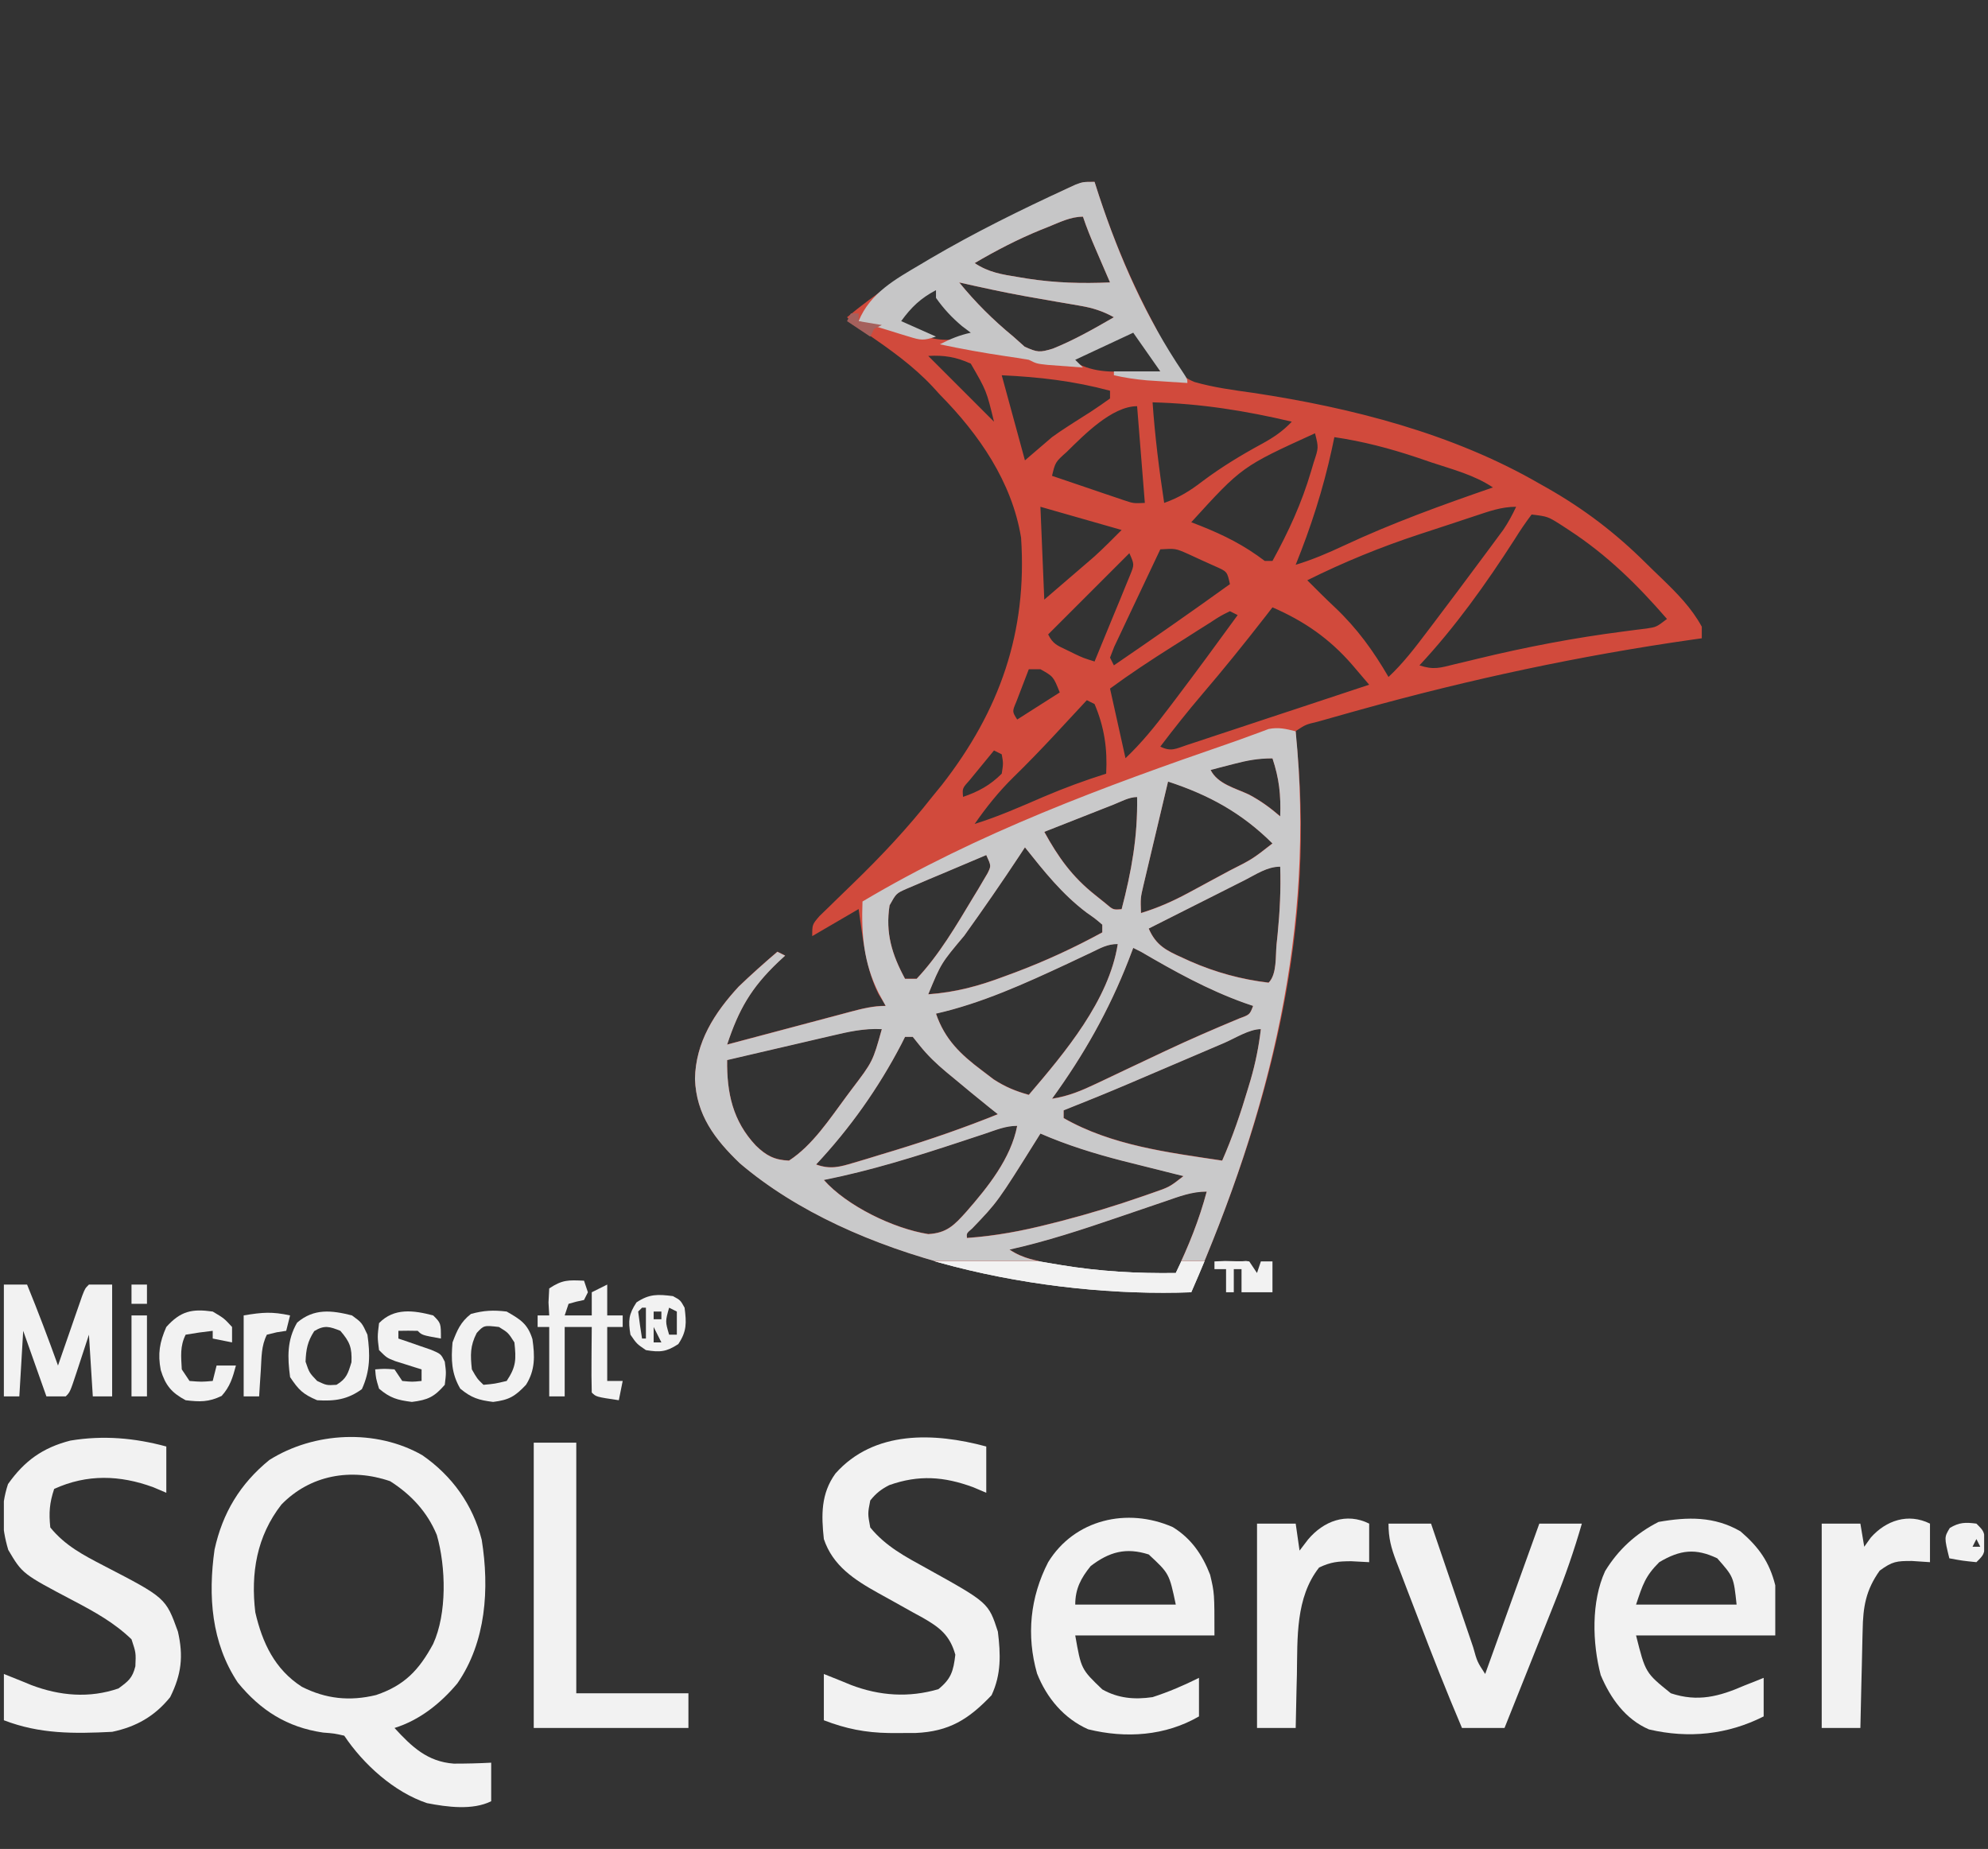 <svg width="514" height="478" xmlns="http://www.w3.org/2000/svg" xmlns:xlink="http://www.w3.org/1999/xlink" overflow="hidden"><rect width="100%" height="100%" fill="#333333" stroke="none"/><defs><clipPath id="clip0"><rect x="384" y="429" width="512" height="151"/></clipPath><clipPath id="clip1"><rect x="384" y="429" width="512" height="151"/></clipPath><clipPath id="clip2"><rect x="384" y="105" width="512" height="511"/></clipPath><clipPath id="clip3"><rect x="384" y="104" width="512" height="325"/></clipPath><clipPath id="clip4"><rect x="384" y="104" width="512" height="325"/></clipPath><clipPath id="clip5"><rect x="384" y="104" width="512" height="513"/></clipPath></defs><g transform="translate(-383 -103)"><g clip-path="url(#clip0)"><g clip-path="url(#clip1)"><g clip-path="url(#clip2)"><path d="M0 0C0.582 1.812 0.582 1.812 1.176 3.66 5.111 15.573 9.87 26.7 15.837 37.736 16.797 39.585 17.628 41.499 18.434 43.42 20.193 47.163 21.739 49.953 25.718 51.565 30.66 52.988 35.728 53.654 40.813 54.367 66.173 58.182 92.294 64.841 114.635 77.753 115.622 78.309 115.622 78.309 116.629 78.876 126.189 84.315 134.325 90.523 142.121 98.271 143.465 99.605 144.831 100.916 146.199 102.226 150.181 106.085 153.828 109.752 156.502 114.635 156.502 115.622 156.502 116.609 156.502 117.626 155.724 117.735 154.945 117.844 154.144 117.957 125.146 122.094 96.816 128.161 68.594 136.005 67.404 136.335 67.404 136.335 66.19 136.673 63.964 137.295 61.741 137.923 59.518 138.555 58.519 138.836 58.519 138.836 57.5 139.123 54.411 139.852 54.411 139.852 51.835 141.55 51.922 143.262 52.076 144.972 52.256 146.678 56.738 195.643 44.391 241.514 24.921 286.09-12.666 287.486-62.033 277.941-91.44 252.868-97.912 246.659-102.661 240.37-102.984 231.14-102.83 221.695-97.96 214.096-91.708 207.34-88.474 204.242-85.15 201.272-81.74 198.369-81.082 198.698-80.424 199.027-79.746 199.366-80.348 199.921-80.949 200.476-81.569 201.048-88.54 207.704-91.706 213.268-94.699 222.293-93.567 221.991-92.435 221.689-91.269 221.378-87.073 220.259-82.876 219.146-78.679 218.034-76.862 217.552-75.045 217.069-73.229 216.583-70.619 215.887-68.008 215.195-65.397 214.506-64.584 214.287-63.771 214.069-62.933 213.845-59.823 213.025-57.06 212.325-53.829 212.325-54.425 211.359-55.021 210.392-55.636 209.396-59.079 202.643-59.695 194.817-60.807 187.404-64.754 189.707-68.701 192.009-72.769 194.382-72.769 191.391-72.769 191.391-70.898 189.212-70.036 188.38-69.174 187.546-68.287 186.687-67.821 186.231-67.356 185.774-66.876 185.304-65.379 183.837-63.873 182.38-62.364 180.924-55.002 173.803-48.206 166.573-41.867 158.496-41.027 157.464-40.186 156.433-39.344 155.404-24.412 136.266-17.308 115.98-18.94 91.708-21.278 77.306-29.822 65.002-39.873 54.826-40.789 53.819-40.789 53.819-41.723 52.793-46.826 47.33-52.714 43.205-58.836 38.978-61.803 36.883-61.803 36.883-63.797 34.889-49.351 22.933-33.245 14.451-16.448 6.292-15.478 5.82-15.478 5.82-14.489 5.337-12.643 4.44-10.793 3.552-8.94 2.667-7.865 2.152-6.791 1.638-5.683 1.107-2.99 0-2.99 0 0 0ZM-11.9 11.588C-12.565 11.854-13.23 12.119-13.915 12.393-19.825 14.806-25.394 17.704-30.902 20.933-27.267 23.356-23.849 23.862-19.625 24.547-18.832 24.678-18.038 24.81-17.221 24.945-10.106 26.045-3.213 26.23 3.987 25.918 3.567 24.945 3.147 23.972 2.714 22.97 2.162 21.689 1.611 20.408 1.059 19.127 0.644 18.166 0.644 18.166 0.22 17.186-0.949 14.468-2.054 11.78-2.99 8.971-6.184 8.971-8.971 10.415-11.9 11.588ZM-34.889 25.918C-30.624 31.142-26.14 35.592-20.933 39.873-19.967 40.737-19.001 41.6-18.005 42.49-14.661 43.991-14.12 43.984-10.778 42.988-5.284 40.785-0.134 37.845 4.984 34.889 2.093 33.296-0.451 32.486-3.699 31.934-4.606 31.775-5.512 31.617-6.446 31.454-7.403 31.292-8.359 31.131-9.345 30.964-11.319 30.619-13.291 30.273-15.264 29.924-16.228 29.754-17.191 29.584-18.184 29.409-23.783 28.389-29.338 27.168-34.889 25.918ZM-45.679 29.656C-46.598 30.766-46.598 30.766-47.536 31.898-48.467 33.009-48.467 33.009-49.417 34.141-50.121 35.005-50.121 35.005-50.838 35.886-50.234 36.18-49.63 36.474-49.008 36.778-46.851 37.88-46.851 37.88-44.234 39.562-39.583 41.37-35.743 40.667-30.902 39.873-31.287 39.427-31.673 38.981-32.07 38.522-32.589 37.919-33.108 37.317-33.643 36.696-34.189 36.064-34.735 35.431-35.298 34.78-36.609 33.221-37.847 31.601-39.063 29.967-39.659 29.289-40.256 28.61-40.87 27.911-43.921 27.566-43.921 27.566-45.679 29.656ZM3.115 40.745C1.515 41.543 1.515 41.543-0.117 42.358-3.072 43.838-3.072 43.838-5.981 45.854-0.966 49.197 3.902 48.98 9.781 48.907 10.472 48.902 11.163 48.898 11.874 48.893 13.565 48.882 15.256 48.864 16.946 48.845 15.633 46.085 14.176 43.604 12.398 41.119 11.965 40.508 11.532 39.896 11.086 39.266 10.717 38.808 10.348 38.351 9.968 37.88 7.683 37.88 5.079 39.761 3.115 40.745ZM-42.864 44.857C-42.206 45.515-41.548 46.173-40.87 46.851-35.886 51.835-30.902 56.819-25.918 61.803-27.859 53.825-27.859 53.825-31.898 46.851-35.636 45.145-38.777 44.617-42.864 44.857ZM-23.924 49.842C-21.95 57.078-19.977 64.315-17.943 71.772-15.64 69.798-13.338 67.824-10.965 65.791-9.672 64.858-8.36 63.949-7.013 63.096-6.361 62.675-5.709 62.253-5.037 61.819-3.688 60.961-2.338 60.105-0.987 59.249 0.703 58.155 2.35 56.994 3.987 55.822 3.987 55.164 3.987 54.507 3.987 53.829-5.435 51.302-14.223 50.295-23.924 49.842ZM14.952 56.819C15.558 65.525 16.628 74.11 17.943 82.737 21.789 81.379 24.63 79.619 27.849 77.13 32.756 73.465 37.807 70.401 43.179 67.488 46.157 65.854 48.511 64.264 50.838 61.803 38.825 58.968 27.299 57.136 14.952 56.819ZM-7.165 69.591C-10.113 72.222-10.113 72.222-10.965 75.759-7.541 76.929-4.114 78.09-0.685 79.248 0.288 79.581 1.261 79.913 2.264 80.256 3.199 80.571 4.134 80.886 5.097 81.21 5.958 81.503 6.82 81.795 7.707 82.096 10.056 82.873 10.056 82.873 12.959 82.737 12.301 74.513 11.643 66.289 10.965 57.816 4.472 57.816-2.806 65.315-7.165 69.591ZM56.819 64.794C37.988 73.377 37.988 73.377 24.921 87.721 26.095 88.174 26.095 88.174 27.292 88.636 33.468 91.099 38.581 93.672 43.861 97.689 44.518 97.689 45.176 97.689 45.854 97.689 49.999 90.152 53.396 82.773 55.822 74.513 56.041 73.777 56.26 73.041 56.485 72.282 57.751 68.488 57.751 68.488 56.819 64.794ZM61.803 65.791C61.585 66.829 61.367 67.867 61.141 68.937 58.888 79.249 55.785 88.903 51.835 98.686 56.135 97.376 60.109 95.682 64.168 93.781 76.701 87.915 89.604 83.266 102.673 78.749 97.817 75.512 92.238 74.104 86.724 72.27 85.546 71.868 84.368 71.466 83.153 71.051 76.089 68.691 69.177 66.867 61.803 65.791ZM-13.956 83.734C-13.627 91.629-13.298 99.523-12.959 107.658-7.404 102.903-7.404 102.903-1.869 98.125-1.25 97.59-0.63 97.054 0.008 96.502 2.409 94.322 4.685 92.008 6.978 89.715 0.07 87.741-6.838 85.767-13.956 83.734ZM98.047 86.105C97.291 86.354 96.534 86.603 95.754 86.859 94.144 87.391 92.536 87.925 90.928 88.461 88.522 89.261 86.113 90.046 83.703 90.83 73.717 94.124 64.239 97.989 54.826 102.673 57.196 105.053 59.562 107.425 62.014 109.721 67.692 115.112 71.83 120.836 75.759 127.594 79.508 124.087 82.517 120.149 85.603 116.069 86.437 114.97 86.437 114.97 87.288 113.85 91.681 108.051 96.036 102.225 100.369 96.381 100.966 95.578 101.564 94.775 102.18 93.947 102.737 93.192 103.294 92.436 103.869 91.658 104.361 90.993 104.852 90.328 105.359 89.643 106.65 87.737 107.674 85.815 108.654 83.734 104.839 83.734 101.629 84.917 98.047 86.105ZM112.642 85.727C111.03 87.856 109.621 89.945 108.218 92.207 100.906 103.578 92.978 114.708 83.734 124.604 87.421 125.833 89.075 125.235 92.83 124.312 94.078 124.014 95.326 123.715 96.612 123.409 97.275 123.248 97.939 123.086 98.623 122.921 111.114 119.899 123.515 117.514 136.274 115.874 137.321 115.737 138.368 115.599 139.447 115.457 140.363 115.345 141.278 115.232 142.221 115.117 144.798 114.733 144.798 114.733 147.531 112.642 139.838 103.767 132.079 96.137 122.236 89.715 121.328 89.119 121.328 89.119 120.401 88.511 116.811 86.231 116.811 86.231 112.642 85.727ZM16.946 94.699C15.072 98.633 13.209 102.571 11.355 106.514 10.722 107.856 10.087 109.196 9.449 110.534 8.533 112.456 7.628 114.382 6.725 116.31 5.903 118.049 5.903 118.049 5.064 119.822 4.709 120.742 4.353 121.662 3.987 122.61 4.316 123.268 4.645 123.926 4.984 124.604 15.035 117.737 25.012 110.785 34.889 103.67 34.178 100.433 34.178 100.433 31.1 99.079 29.945 98.559 28.79 98.039 27.6 97.502 26.452 96.974 25.305 96.446 24.122 95.902 20.88 94.464 20.88 94.464 16.946 94.699ZM8.971 95.696C2.063 102.604-4.845 109.512-11.962 116.629-10.703 119.148-9.609 119.471-7.102 120.678-6.406 121.019-5.71 121.36-4.992 121.711-2.858 122.71-2.858 122.71 0 123.607 1.697 119.522 3.374 115.429 5.046 111.334 5.53 110.17 6.014 109.006 6.512 107.807 6.965 106.693 7.418 105.578 7.885 104.43 8.308 103.401 8.731 102.372 9.166 101.313 10.266 98.618 10.266 98.618 8.971 95.696ZM45.854 109.651C45.19 110.508 44.526 111.366 43.841 112.248 38.621 118.954 33.306 125.548 27.782 132.005 24.026 136.409 20.439 140.923 16.946 145.537 19.756 146.943 20.97 146.069 23.924 145.091 24.962 144.753 26 144.413 27.069 144.063 28.192 143.687 29.316 143.311 30.473 142.924 31.621 142.547 32.769 142.169 33.951 141.78 37.63 140.568 41.306 139.346 44.982 138.123 47.47 137.301 49.958 136.481 52.447 135.66 58.559 133.644 64.668 131.619 70.775 129.588 69.825 128.471 68.873 127.355 67.922 126.239 67.392 125.618 66.862 124.996 66.317 124.356 60.465 117.646 53.989 113.184 45.854 109.651ZM34.889 110.648C32.438 111.854 32.438 111.854 29.706 113.646 28.665 114.301 27.623 114.957 26.55 115.632 25.457 116.331 24.365 117.03 23.239 117.75 21.628 118.764 21.628 118.764 19.985 119.799 14.536 123.247 9.183 126.764 3.987 130.585 4.12 131.182 4.253 131.779 4.389 132.394 5.584 137.772 6.78 143.15 7.975 148.528 12.149 144.569 15.606 140.284 19.064 135.693 19.622 134.959 20.18 134.223 20.755 133.466 26.214 126.253 31.567 118.964 36.883 111.645 36.225 111.316 35.567 110.987 34.889 110.648ZM-16.946 125.6C-17.641 127.383-18.324 129.17-19.002 130.958-19.384 131.953-19.765 132.947-20.159 133.972-21.241 136.518-21.241 136.518-19.937 138.559-16.318 136.257-12.7 133.954-8.971 131.581-10.615 127.471-10.615 127.471-13.956 125.6-14.943 125.6-15.929 125.6-16.946 125.6ZM-1.994 133.575C-2.369 133.981-2.745 134.388-3.132 134.805-4.89 136.702-6.65 138.597-8.411 140.491-9.047 141.176-9.684 141.861-10.34 142.567-13.8 146.274-17.301 149.91-20.933 153.45-24.707 157.16-27.885 161.131-30.902 165.474-24.819 163.577-19.05 161.03-13.21 158.506-7.886 156.231-2.531 154.256 2.99 152.515 3.346 146.123 2.523 140.508 0 134.572-0.658 134.243-1.316 133.914-1.994 133.575ZM-25.918 146.534C-27.253 148.149-28.58 149.77-29.905 151.393-30.645 152.296-31.385 153.198-32.148 154.127-34.089 156.279-34.089 156.279-33.892 158.496-29.916 157.132-26.913 155.503-23.924 152.515-23.506 149.854-23.506 149.854-23.924 147.531-24.582 147.202-25.24 146.873-25.918 146.534ZM35.637 150.023C34.025 150.439 34.025 150.439 32.381 150.864 31.564 151.079 30.747 151.296 29.905 151.518 31.719 155.146 36.241 156.193 39.795 157.865 42.812 159.465 45.259 161.265 47.848 163.48 48.041 157.971 47.597 153.755 45.854 148.528 42.066 148.528 39.275 149.074 35.637 150.023ZM18.94 154.509C17.94 158.693 16.947 162.879 15.959 167.067 15.622 168.49 15.283 169.914 14.943 171.336 14.454 173.383 13.971 175.433 13.488 177.482 13.196 178.715 12.904 179.947 12.602 181.216 11.832 184.521 11.832 184.521 11.962 188.401 16.298 187.072 20.136 185.38 24.126 183.229 25.838 182.308 25.838 182.308 27.584 181.368 28.462 180.891 28.462 180.891 29.358 180.404 31.157 179.426 32.96 178.457 34.764 177.49 40.686 174.498 40.686 174.498 45.854 170.458 37.948 162.592 29.495 157.966 18.94 154.509ZM4.856 160.459C3.824 160.863 2.793 161.268 1.731 161.685 0.646 162.112-0.44 162.541-1.558 162.982-2.647 163.409-3.736 163.838-4.858 164.278-7.559 165.34-10.259 166.403-12.959 167.467-9.382 173.983-5.767 179.059 0.125 183.728 0.991 184.423 1.857 185.118 2.749 185.835 4.801 187.595 4.801 187.595 6.978 187.404 9.539 177.594 11.149 168.648 10.965 158.496 8.883 158.496 6.753 159.712 4.856 160.459ZM-17.943 171.455C-18.38 172.122-18.817 172.788-19.267 173.475-23.905 180.499-28.69 187.399-33.591 194.241-39.546 201.322-39.546 201.322-42.864 209.334-35.8 208.83-29.851 207.212-23.239 204.724-22.285 204.372-21.331 204.02-20.349 203.657-12.612 200.74-5.262 197.347 1.994 193.385 1.994 192.727 1.994 192.069 1.994 191.391 0.213 189.861 0.213 189.861-2.056 188.276-8.404 183.484-13.012 177.637-17.943 171.455ZM-27.911 173.448C-31.697 175.033-35.474 176.637-39.25 178.245-40.327 178.696-41.404 179.146-42.513 179.611-43.541 180.05-44.569 180.491-45.628 180.944-46.578 181.346-47.528 181.748-48.507 182.162-51.121 183.334-51.121 183.334-52.832 186.407-53.939 193.54-52.219 199.11-48.845 205.347-47.858 205.347-46.871 205.347-45.854 205.347-40.048 199.184-35.619 191.578-31.276 184.352-30.603 183.248-30.603 183.248-29.916 182.122-29.509 181.428-29.102 180.733-28.682 180.017-28.316 179.399-27.951 178.781-27.574 178.144-26.628 176.237-26.628 176.237-27.911 173.448ZM38.682 179.928C37.976 180.282 37.271 180.635 36.545 181 34.288 182.135 32.034 183.274 29.78 184.413 28.253 185.182 26.725 185.951 25.197 186.718 21.448 188.604 17.701 190.495 13.956 192.388 15.831 196.737 18.49 198.051 22.678 199.926 23.336 200.228 23.994 200.529 24.672 200.84 31.157 203.682 37.806 205.506 44.857 206.344 47.041 204.16 46.606 199.474 46.913 196.437 47.002 195.578 47.092 194.719 47.183 193.833 47.76 188.005 48.04 182.298 47.848 176.439 44.475 176.439 41.64 178.426 38.682 179.928ZM-0.845 198.563C-1.832 199.028-2.819 199.493-3.836 199.972-4.894 200.471-5.951 200.97-7.04 201.484-17.939 206.562-29.086 211.64-40.87 214.318-38.597 220.947-34.566 224.813-29.033 228.96-27.525 230.106-27.525 230.106-25.988 231.276-22.999 233.211-20.361 234.299-16.946 235.252-7.687 224.397 3.705 210.929 5.981 196.375 3.278 196.375 1.598 197.399-0.845 198.563ZM9.968 197.372C9.369 198.947 9.369 198.947 8.757 200.553 3.682 213.552-2.784 224.967-10.965 236.249-6.756 235.61-3.35 234.171 0.487 232.347 1.101 232.057 1.716 231.767 2.349 231.469 4.33 230.533 6.308 229.591 8.286 228.648 10.985 227.37 13.685 226.097 16.385 224.824 17.043 224.514 17.701 224.203 18.378 223.884 24.632 220.942 30.958 218.202 37.338 215.548 39.997 214.576 39.997 214.576 40.87 212.325 40.12 212.068 39.369 211.813 38.596 211.55 29.085 208.122 20.668 203.452 11.962 198.369 11.304 198.04 10.646 197.711 9.968 197.372ZM-67.928 220.05C-69.079 220.315-69.079 220.315-70.254 220.586-72.692 221.151-75.129 221.722-77.566 222.293-79.224 222.678-80.882 223.061-82.54 223.445-86.594 224.384-90.647 225.33-94.699 226.28-94.799 234.749-93.256 241.999-87.285 248.335-84.625 250.915-82.499 252.047-78.749 252.198-72.678 248.257-68.267 241.45-63.984 235.688-63.53 235.077-63.075 234.467-62.607 233.838-57.157 226.668-57.157 226.668-54.826 218.306-59.375 218.055-63.534 219.01-67.928 220.05ZM33.398 221.872C32.538 222.239 31.678 222.606 30.792 222.984 28.024 224.164 25.258 225.346 22.491 226.529 19.756 227.698 17.022 228.866 14.286 230.032 12.583 230.759 10.879 231.487 9.177 232.216 3.493 234.642-2.228 236.965-7.975 239.239-7.975 239.897-7.975 240.555-7.975 241.233 4.444 248.329 18.951 250.089 32.895 252.198 35.568 246.12 37.674 239.927 39.562 233.569 39.775 232.859 39.989 232.15 40.209 231.419 41.48 227.054 42.325 222.82 42.864 218.306 39.872 218.306 36.185 220.678 33.398 221.872ZM-48.845 220.299C-49.161 220.929-49.477 221.558-49.803 222.207-55.688 233.491-63.06 243.906-71.772 253.195-68.112 254.51-65.74 253.855-62.068 252.755-60.947 252.422-59.825 252.089-58.67 251.746-57.484 251.381-56.297 251.017-55.075 250.641-53.87 250.277-52.665 249.913-51.423 249.538-42.443 246.792-33.625 243.755-24.921 240.236-25.608 239.69-26.296 239.143-27.004 238.581-30.179 236.028-33.322 233.442-36.447 230.828-37.29 230.133-37.29 230.133-38.15 229.424-40.789 227.211-42.968 225.153-45.134 222.444-45.7 221.737-46.267 221.029-46.851 220.299-47.509 220.299-48.167 220.299-48.845 220.299ZM-28.289 245.267C-29.605 245.701-30.921 246.136-32.237 246.57-33.27 246.912-33.27 246.912-34.324 247.26-46.025 251.124-57.676 254.773-69.778 257.182-63.797 263.901-51.833 269.711-42.864 271.138-38.08 270.869-36.147 268.835-33.02 265.344-27.501 259.024-21.549 251.647-19.937 243.226-22.936 243.226-25.448 244.319-28.289 245.267ZM-13.956 245.22C-14.246 245.686-14.537 246.153-14.836 246.633-24.981 262.842-24.981 262.842-31.536 269.673-33.008 270.926-33.008 270.926-32.895 272.134-25.584 271.617-18.685 270.331-11.588 268.521-10.559 268.261-9.531 268.001-8.471 267.733-1.435 265.906 5.471 263.809 12.336 261.418 13.597 260.98 13.597 260.98 14.884 260.532 19.297 259.013 19.297 259.013 22.927 256.185 21.892 255.931 21.892 255.931 20.836 255.671 17.543 254.855 14.254 254.027 10.965 253.195 9.72 252.883 8.475 252.571 7.192 252.249-0.106 250.37-7.042 248.217-13.956 245.22ZM18.196 262.684C17.432 262.943 16.668 263.201 15.881 263.467 12.619 264.57 9.361 265.685 6.102 266.798-3.166 269.958-12.357 272.996-21.93 275.125-18.359 277.505-15.048 277.998-10.903 278.676-10.137 278.805-9.37 278.934-8.581 279.066 1.335 280.701 10.873 281.247 20.933 281.106 24.227 274.258 26.948 267.519 28.908 260.172 25.037 260.172 21.811 261.438 18.196 262.684Z" fill="#F2F2F2" transform="matrix(1.003 0 0 1 666 151)"/><path d="M0 0C5.075 50.966-6.586 98-26.914 144.54-64.501 145.936-113.868 136.391-143.274 111.318-149.747 105.11-154.497 98.821-154.82 89.59-154.665 80.145-149.795 72.547-143.543 65.791-140.309 62.693-136.985 59.722-133.575 56.819-132.917 57.148-132.259 57.477-131.581 57.816-132.183 58.371-132.785 58.926-133.404 59.498-140.375 66.155-143.541 71.718-146.534 80.743-144.836 80.29-144.836 80.29-143.104 79.828-138.908 78.71-134.711 77.596-130.514 76.484-128.697 76.002-126.88 75.519-125.064 75.034-122.454 74.338-119.844 73.646-117.232 72.955-116.42 72.737-115.606 72.519-114.769 72.295-111.659 71.476-108.895 70.775-105.664 70.775-106.281 69.644-106.898 68.513-107.533 67.348-111.341 59.666-111.964 52.346-111.645 43.861-82.074 26.248-49.268 14.171-16.811 2.986-14.985 2.351-13.164 1.698-11.353 1.021-10.574 0.737-9.794 0.452-8.991 0.16-8.33-0.09-7.669-0.339-6.989-0.596-4.437-1.106-2.499-0.636 0 0ZM-16.198 8.473C-17.81 8.889-17.81 8.889-19.454 9.314-20.271 9.53-21.088 9.746-21.93 9.968-20.116 13.597-15.594 14.643-12.04 16.315-9.023 17.916-6.576 19.715-3.987 21.93-3.794 16.421-4.239 12.205-5.981 6.978-9.769 6.978-12.56 7.524-16.198 8.473ZM-32.895 12.959C-33.895 17.143-34.888 21.329-35.877 25.517-36.213 26.94-36.552 28.363-36.892 29.786-37.381 31.834-37.864 33.883-38.347 35.933-38.639 37.165-38.931 38.397-39.233 39.666-40.004 42.972-40.004 42.972-39.873 46.851-35.537 45.522-31.699 43.831-27.709 41.68-25.997 40.758-25.997 40.758-24.251 39.819-23.373 39.341-23.373 39.341-22.477 38.854-20.678 37.876-18.875 36.908-17.071 35.94-11.149 32.948-11.149 32.948-5.981 28.908-13.887 21.042-22.34 16.416-32.895 12.959ZM-46.98 18.909C-48.011 19.313-49.042 19.718-50.104 20.135-51.19 20.563-52.275 20.991-53.393 21.432-54.482 21.86-55.571 22.288-56.693 22.729-59.394 23.79-62.094 24.853-64.794 25.918-61.217 32.432-57.602 37.509-51.711 42.178-50.844 42.873-49.978 43.569-49.086 44.285-47.034 46.045-47.034 46.045-44.857 45.854-42.296 36.044-40.686 27.098-40.87 16.946-42.953 16.946-45.083 18.162-46.98 18.909ZM-69.778 29.905C-70.215 30.572-70.652 31.239-71.102 31.926-75.74 38.949-80.525 45.849-85.427 52.691-91.381 59.772-91.381 59.772-94.699 67.784-87.635 67.28-81.686 65.662-75.074 63.174-74.12 62.822-73.166 62.47-72.184 62.107-64.447 59.191-57.097 55.797-49.842 51.835-49.842 51.177-49.842 50.519-49.842 49.842-51.622 48.311-51.622 48.311-53.891 46.726-60.24 41.935-64.847 36.087-69.778 29.905ZM-79.746 31.898C-83.532 33.483-87.309 35.087-91.085 36.696-92.162 37.146-93.239 37.596-94.348 38.06-95.376 38.501-96.404 38.941-97.463 39.394-98.413 39.796-99.364 40.198-100.343 40.612-102.956 41.784-102.956 41.784-104.667 44.857-105.775 51.991-104.054 57.56-100.68 63.797-99.693 63.797-98.706 63.797-97.689 63.797-91.883 57.635-87.454 50.028-83.111 42.801-82.438 41.698-82.438 41.698-81.751 40.572-81.344 39.878-80.937 39.183-80.517 38.467-80.151 37.849-79.786 37.231-79.409 36.594-78.464 34.688-78.464 34.688-79.746 31.898ZM-13.153 38.378C-13.859 38.732-14.564 39.086-15.29 39.451-17.547 40.585-19.801 41.724-22.055 42.864-23.582 43.632-25.11 44.401-26.638 45.169-30.387 47.054-34.134 48.945-37.88 50.838-36.004 55.187-33.345 56.502-29.157 58.377-28.499 58.678-27.841 58.98-27.163 59.29-20.678 62.132-14.029 63.957-6.978 64.794-4.794 62.61-5.229 57.925-4.922 54.888-4.833 54.029-4.744 53.169-4.652 52.284-4.075 46.456-3.795 40.748-3.987 34.889-7.361 34.889-10.195 36.877-13.153 38.378ZM-52.68 57.014C-53.667 57.479-54.654 57.943-55.672 58.422-56.729 58.921-57.786 59.42-58.875 59.934-69.774 65.012-80.921 70.09-92.705 72.769-90.432 79.397-86.401 83.263-80.868 87.409-79.361 88.556-79.361 88.556-77.823 89.726-74.834 91.662-72.196 92.749-68.781 93.702-59.522 82.847-48.13 69.38-45.854 54.826-48.557 54.826-50.237 55.85-52.68 57.014ZM-41.867 55.822C-42.466 57.397-42.466 57.397-43.078 59.004-48.153 72.002-54.619 83.417-62.8 94.699-58.591 94.06-55.185 92.621-51.348 90.797-50.734 90.507-50.12 90.218-49.486 89.919-47.505 88.984-45.527 88.041-43.549 87.098-40.851 85.82-38.151 84.547-35.45 83.274-34.792 82.964-34.134 82.653-33.457 82.334-27.203 79.393-20.877 76.652-14.497 73.999-11.838 73.026-11.838 73.026-10.965 70.775-11.716 70.519-12.466 70.263-13.239 70-22.75 66.572-31.167 61.902-39.873 56.819-40.531 56.49-41.189 56.161-41.867 55.822ZM-119.764 78.5C-120.914 78.766-120.914 78.766-122.089 79.037-124.528 79.6-126.964 80.172-129.4 80.743-131.059 81.128-132.717 81.512-134.376 81.896-138.43 82.835-142.482 83.781-146.534 84.731-146.635 93.2-145.091 100.449-139.119 106.785-136.46 109.365-134.334 110.498-130.585 110.648-124.513 106.708-120.102 99.9-115.82 94.138-115.365 93.528-114.91 92.917-114.442 92.288-108.992 85.118-108.992 85.118-106.661 76.756-111.21 76.506-115.369 77.461-119.764 78.5ZM-18.438 80.323C-19.297 80.689-20.157 81.056-21.044 81.434-23.811 82.614-26.578 83.797-29.344 84.98-32.079 86.148-34.813 87.316-37.549 88.483-39.252 89.21-40.956 89.937-42.658 90.666-48.343 93.092-54.063 95.416-59.81 97.689-59.81 98.347-59.81 99.005-59.81 99.683-47.392 106.779-32.884 108.54-18.94 110.648-16.267 104.57-14.161 98.377-12.274 92.02-12.06 91.31-11.846 90.6-11.626 89.869-10.356 85.504-9.51 81.27-8.971 76.756-11.963 76.756-15.65 79.128-18.438 80.323ZM-100.68 78.749C-100.996 79.379-101.312 80.009-101.638 80.657-107.524 91.942-114.896 102.356-123.607 111.645-119.947 112.961-117.575 112.305-113.904 111.205-112.782 110.872-111.661 110.539-110.505 110.196-109.318 109.832-108.132 109.467-106.91 109.091-105.705 108.727-104.5 108.363-103.259 107.988-94.278 105.242-85.461 102.205-76.756 98.686-77.443 98.14-78.131 97.594-78.839 97.031-82.014 94.478-85.157 91.892-88.282 89.278-89.125 88.584-89.125 88.584-89.985 87.875-92.624 85.662-94.803 83.603-96.969 80.895-97.535 80.187-98.102 79.479-98.686 78.749-99.344 78.749-100.002 78.749-100.68 78.749ZM-80.124 103.717C-81.44 104.152-82.756 104.586-84.072 105.02-85.105 105.362-85.105 105.362-86.159 105.711-97.86 109.574-109.512 113.223-121.613 115.632-115.632 122.351-103.668 128.161-94.699 129.588-89.915 129.32-87.982 127.285-84.855 123.794-79.336 117.474-73.384 110.097-71.772 101.677-74.771 101.677-77.283 102.769-80.124 103.717ZM-65.791 103.67C-66.081 104.137-66.372 104.603-66.671 105.084-76.816 121.292-76.816 121.292-83.371 128.123-84.844 129.376-84.844 129.376-84.731 130.585-77.419 130.067-70.52 128.781-63.423 126.971-62.394 126.711-61.366 126.452-60.306 126.184-53.27 124.356-46.364 122.259-39.499 119.869-38.238 119.43-38.238 119.43-36.951 118.983-32.538 117.463-32.538 117.463-28.908 114.635-29.943 114.381-29.943 114.381-30.999 114.121-34.292 113.306-37.581 112.477-40.87 111.645-42.115 111.333-43.36 111.021-44.643 110.699-51.941 108.82-58.877 106.668-65.791 103.67ZM-33.639 121.135C-34.403 121.393-35.167 121.651-35.954 121.917-39.216 123.021-42.475 124.135-45.733 125.249-55.001 128.409-64.192 131.446-73.765 133.575-70.194 135.956-66.883 136.448-62.738 137.126-61.972 137.255-61.206 137.384-60.416 137.517-50.5 139.151-40.962 139.698-30.902 139.556-27.608 132.708-24.887 125.969-22.927 118.623-26.798 118.623-30.024 119.889-33.639 121.135Z" fill="#F2F2F2" transform="matrix(1.003 0 0 1 718 292.55)"/><path d="M0 0C7.665 5.328 13.037 12.806 15.319 21.884 17.328 34.486 16.455 48.249 9.034 58.996 4.717 64.165-0.677 68.494-7.165 70.522-2.702 75.39 1.308 79.236 8.126 79.739 11.347 79.742 14.541 79.667 17.756 79.493 17.756 82.783 17.756 86.072 17.756 89.462 12.959 91.86 6.336 90.955 1.215 89.952-7.279 87.112-15.201 79.899-20.123 72.515-22.662 71.934-22.662 71.934-25.606 71.706-34.836 70.346-41.696 65.989-47.568 58.774-54.395 48.478-55.247 36.381-53.556 24.403-51.49 14.925-46.981 7.419-39.449 1.25-27.873-6.063-11.933-6.84 0 0ZM-36.322 12.768C-42.679 20.949-44.257 30.498-43.051 40.617-41.23 48.532-38.019 55.376-31.053 59.868-24.832 63.028-18.697 63.654-11.915 62.006-4.558 59.503-0.86 55.551 2.788 48.809 6.385 40.952 6.109 28.907 3.738 20.618 1.268 14.646-2.892 10.177-8.286 6.725-18.413 3.227-28.931 5.138-36.322 12.768Z" fill="#F2F2F2" transform="matrix(1.003 0 0 1 492.188 479.21)"/><path d="M0 0C0 3.947 0 7.895 0 11.962-1.11 11.489-2.22 11.016-3.364 10.529-10.908 7.748-17.4 7.277-25.01 9.984-27.125 11.074-28.422 12.096-29.905 13.956-30.57 17.36-30.57 17.36-29.905 20.933-25.941 25.801-20.888 28.461-15.451 31.462 0.576 40.384 0.576 40.384 2.99 47.848 3.714 53.708 3.882 58.886 1.371 64.296-4.538 70.515-9.507 73.681-18.212 74.065-19.721 74.084-21.231 74.087-22.74 74.077-23.919 74.075-23.919 74.075-25.121 74.073-31.16 73.974-36.203 72.967-41.867 70.775-41.867 66.827-41.867 62.88-41.867 58.813-36.883 60.807-36.883 60.807-34.854 61.656-27.455 64.478-19.967 64.975-12.336 62.738-9.024 60.036-8.474 58.038-7.975 53.829-9.393 48.761-12.02 46.773-16.366 44.273-17.215 43.808-18.065 43.343-18.94 42.864-20.692 41.884-22.445 40.905-24.193 39.917-25.395 39.241-26.601 38.571-27.811 37.909-33.964 34.475-39.558 30.851-41.867 23.924-42.533 17.724-42.638 12.195-38.876 6.978-28.939-4.229-13.453-3.648 0 0Z" fill="#F2F2F2" transform="matrix(1.003 0 0 1 638 476.963)"/><path d="M0 0C0 3.947 0 7.895 0 11.962-1.11 11.489-2.22 11.016-3.364 10.529-11.963 7.37-20.424 7.085-28.908 10.965-30.117 14.591-30.299 17.123-29.905 20.933-26.065 25.649-21.366 28.089-16.074 30.839-0.153 39.117-0.153 39.117 2.99 47.848 4.449 54.204 3.908 58.916 0.997 64.794-2.983 69.742-7.771 72.464-13.956 73.765-23.743 74.265-32.61 74.358-41.867 70.775-41.867 66.827-41.867 62.88-41.867 58.813-36.883 60.807-36.883 60.807-34.854 61.656-27.487 64.466-19.857 65.144-12.336 62.551-9.781 60.669-8.742 59.889-7.975 56.819-7.82 53.328-7.82 53.328-8.971 49.842-13.444 45.53-18.459 42.759-23.924 39.873-37.108 32.911-37.108 32.911-40.745 26.727-42.484 20.835-42.727 15.589-40.808 9.719-36.576 3.713-31.877 0.308-24.73-1.53-16.271-2.93-8.225-2.231 0 0Z" fill="#F2F2F2" transform="matrix(1.003 0 0 1 426 476.963)"/><path d="M0 0C4.768 2.938 7.635 7.142 9.626 12.309 10.747 17.044 10.747 17.044 10.747 28.009-1.095 28.009-12.938 28.009-25.139 28.009-23.611 36.733-23.611 36.733-18.161 41.964-14.056 44.294-9.822 44.636-5.202 43.958-1.065 42.619 2.873 40.917 6.76 38.974 6.76 42.263 6.76 45.553 6.76 48.942-1.911 53.987-12.076 54.684-21.813 52.271-28.088 49.473-32.49 44.17-34.983 37.852-37.776 28.015-36.769 18.128-32.117 9.069-25.343-1.988-11.733-5.169 0 0ZM-21.151 10.066C-23.665 13.171-25.139 15.955-25.139 20.034-16.586 20.034-8.033 20.034 0.779 20.034-0.908 12.005-0.908 12.005-6.199 7.075-12.069 5.192-16.371 6.405-21.151 10.066Z" fill="#F2F2F2" transform="matrix(1.003 0 0 1 686.219 497.799)"/><path d="M0 0C4.719 4.075 7.459 7.905 8.971 13.956 8.971 18.232 8.971 22.508 8.971 26.914-2.871 26.914-14.713 26.914-26.914 26.914-24.496 36.577-24.496 36.577-17.943 41.867-10.972 44.19-5.468 42.699 0.997 39.873 1.984 39.483 2.971 39.092 3.987 38.689 4.645 38.422 5.303 38.155 5.981 37.88 5.981 41.169 5.981 44.459 5.981 47.848-3.323 52.574-13.364 53.614-23.585 51.212-29.67 48.586-33.518 43.142-36.022 37.171-38.199 28.877-38.497 18.164-34.889 10.28-31.481 4.689-26.935 0.542-21.12-2.43-13.566-3.763-6.734-3.906 0 0ZM-20.933 7.975C-24.557 11.598-25.208 13.819-26.914 18.94-18.362 18.94-9.809 18.94-0.997 18.94-1.754 11.787-1.754 11.787-5.981 6.978-11.582 4.311-15.544 4.762-20.933 7.975Z" fill="#F2F2F2" transform="matrix(1.003 0 0 1 833 498.893)"/><path d="M0 0C0.582 1.812 0.582 1.812 1.176 3.66 6.482 19.722 13.26 34.986 22.748 49.043 23.924 50.838 23.924 50.838 23.924 51.835 21.702 51.694 19.48 51.547 17.258 51.399 16.02 51.318 14.783 51.237 13.508 51.154 10.585 50.893 7.841 50.491 4.984 49.842 4.984 49.513 4.984 49.184 4.984 48.845 8.932 48.845 12.879 48.845 16.946 48.845 14.643 45.555 12.341 42.266 9.968 38.876 5.034 41.179 0.1 43.482-4.984 45.854-4.326 46.512-3.668 47.17-2.99 47.848-4.943 47.707-6.895 47.561-8.847 47.412-9.934 47.331-11.021 47.25-12.141 47.166-14.952 46.851-14.952 46.851-16.946 45.854-18.934 45.51-20.929 45.205-22.927 44.92-28.619 44.078-34.245 43.061-39.873 41.867-37.219 40.495-34.826 39.504-31.898 38.876-32.639 38.321-33.379 37.766-34.141 37.194-36.817 34.944-38.849 32.749-40.87 29.905-40.87 29.247-40.87 28.589-40.87 27.911-44.839 30.006-47.2 32.267-49.842 35.886-45.401 37.86-45.401 37.86-40.87 39.873-44.102 40.95-44.755 40.834-47.859 39.877-48.614 39.649-49.369 39.421-50.147 39.186-50.93 38.94-51.714 38.694-52.52 38.44-53.315 38.198-54.11 37.956-54.929 37.706-56.89 37.107-58.849 36.498-60.807 35.886-57.868 28.673-51.317 25.081-44.92 21.307-44.056 20.793-43.192 20.279-42.302 19.75-30.893 13.064-19.029 7.208-7.021 1.682-6.315 1.357-5.61 1.032-4.884 0.697-2.99 0-2.99 0 0 0ZM-11.9 11.588C-12.565 11.854-13.23 12.119-13.915 12.393-19.825 14.806-25.394 17.704-30.902 20.933-27.267 23.356-23.849 23.862-19.625 24.547-18.832 24.678-18.038 24.81-17.221 24.945-10.106 26.045-3.213 26.23 3.987 25.918 3.567 24.945 3.147 23.972 2.714 22.97 2.162 21.689 1.611 20.408 1.059 19.127 0.644 18.166 0.644 18.166 0.22 17.186-0.949 14.468-2.054 11.78-2.99 8.971-6.184 8.971-8.971 10.415-11.9 11.588ZM-34.889 25.918C-30.624 31.142-26.14 35.592-20.933 39.873-19.967 40.737-19.001 41.6-18.005 42.49-14.661 43.991-14.12 43.984-10.778 42.988-5.284 40.785-0.134 37.845 4.984 34.889 2.093 33.296-0.451 32.486-3.699 31.934-4.606 31.775-5.512 31.617-6.446 31.454-7.403 31.292-8.359 31.131-9.345 30.964-11.319 30.619-13.291 30.273-15.264 29.924-16.228 29.754-17.191 29.584-18.184 29.409-23.783 28.389-29.338 27.168-34.889 25.918Z" fill="#F2F2F2" transform="matrix(1.003 0 0 1 666 151)"/><path d="M0 0C3.618 0 7.237 0 10.965 0 10.965 21.382 10.965 42.764 10.965 64.794 20.505 64.794 30.044 64.794 39.873 64.794 39.873 67.754 39.873 70.715 39.873 73.765 26.715 73.765 13.557 73.765 0 73.765 0 49.423 0 25.08 0 0Z" fill="#F2F2F2" transform="matrix(1.003 0 0 1 521 475.966)"/><path d="M0 0C3.618 0 7.237 0 10.965 0 11.352 1.142 11.74 2.285 12.139 3.461 13.572 7.685 15.009 11.907 16.447 16.129 17.07 17.959 17.691 19.79 18.312 21.62 19.203 24.247 20.097 26.871 20.992 29.496 21.27 30.32 21.549 31.143 21.835 31.991 22.87 35.721 22.87 35.721 24.921 38.876 29.526 26.047 34.131 13.218 38.876 0 42.495 0 46.113 0 49.842 0 47.849 6.94 45.538 13.619 42.852 20.318 42.48 21.256 42.108 22.193 41.725 23.158 40.551 26.115 39.371 29.069 38.191 32.023 37.388 34.043 36.585 36.062 35.783 38.082 33.828 43 31.868 47.917 29.905 52.832 26.286 52.832 22.668 52.832 18.94 52.832 14.953 43.441 11.239 33.965 7.617 24.429 6.657 21.905 5.687 19.385 4.717 16.864 4.104 15.251 3.49 13.638 2.878 12.024 2.588 11.276 2.298 10.527 2 9.756 0.683 6.257 0 3.787 0 0Z" fill="#F2F2F2" transform="matrix(1.003 0 0 1 742 496.9)"/><path d="M0 0C0 3.29 0 6.579 0 9.968-2.313 9.845-2.313 9.845-4.673 9.719-8.037 9.748-9.807 9.893-12.896 11.339-19.007 19.116-18.465 29.575-18.628 39.001-18.661 40.348-18.696 41.696-18.731 43.043-18.813 46.306-18.882 49.568-18.94 52.832-22.229 52.832-25.519 52.832-28.908 52.832-28.908 35.397-28.908 17.963-28.908 0-25.619 0-22.329 0-18.94 0-18.611 2.303-18.282 4.605-17.943 6.978-17.223 6.032-16.504 5.086-15.762 4.112-11.791-0.618-5.912-2.956 0 0Z" fill="#F2F2F2" transform="matrix(1.003 0 0 1 737 496.9)"/><path d="M0 0C0 3.29 0 6.579 0 9.968-2.313 9.814-2.313 9.814-4.673 9.657-8.617 9.657-9.658 9.742-12.959 12.149-16.548 17.196-17.258 21.518-17.359 27.619-17.378 28.342-17.398 29.065-17.417 29.81-17.477 32.105-17.523 34.401-17.569 36.696-17.607 38.258-17.646 39.82-17.686 41.382-17.781 45.199-17.865 49.015-17.943 52.832-21.233 52.832-24.522 52.832-27.911 52.832-27.911 35.397-27.911 17.963-27.911 0-24.622 0-21.332 0-17.943 0-17.614 1.974-17.285 3.947-16.946 5.981-16.391 5.2-15.836 4.418-15.264 3.614-11.347-0.832-5.607-2.803 0 0Z" fill="#F2F2F2" transform="matrix(1.003 0 0 1 882 496.9)"/><path d="M0 0C1.974 0 3.947 0 5.981 0 8.804 6.922 11.432 13.897 13.956 20.933 14.162 20.335 14.368 19.736 14.58 19.119 15.511 16.421 16.447 13.724 17.382 11.027 17.869 9.614 17.869 9.614 18.365 8.171 18.677 7.275 18.989 6.379 19.31 5.455 19.597 4.625 19.884 3.795 20.18 2.94 20.933 0.997 20.933 0.997 21.93 0 23.904 0 25.878 0 27.911 0 27.911 9.54 27.911 19.079 27.911 28.908 26.266 28.908 24.622 28.908 22.927 28.908 22.598 23.645 22.269 18.381 21.93 12.959 20.331 17.834 20.331 17.834 18.739 22.711 17.057 27.8 17.057 27.8 15.949 28.908 14.305 28.908 12.66 28.908 10.965 28.908 8.991 23.316 7.018 17.724 4.984 11.962 4.655 17.554 4.326 23.146 3.987 28.908 2.671 28.908 1.356 28.908 0 28.908 0 19.368 0 9.829 0 0Z" fill="#F2F2F2" transform="matrix(1.003 0 0 1 384 435.096)"/><path d="M0 0C0.329 0.987 0.658 1.974 0.997 2.99 0.668 3.648 0.339 4.306 0 4.984-0.658 5.128-1.316 5.272-1.994 5.42-2.652 5.605-3.309 5.79-3.987 5.981-4.316 6.968-4.645 7.955-4.984 8.971-2.681 8.971-0.379 8.971 1.994 8.971 1.994 6.998 1.994 5.024 1.994 2.99 3.309 2.333 4.625 1.675 5.981 0.997 5.981 3.628 5.981 6.26 5.981 8.971 7.297 8.971 8.613 8.971 9.968 8.971 9.968 9.958 9.968 10.945 9.968 11.962 8.652 11.962 7.337 11.962 5.981 11.962 5.981 16.567 5.981 21.173 5.981 25.918 7.297 25.918 8.613 25.918 9.968 25.918 9.639 27.562 9.31 29.207 8.971 30.902 3.115 30.029 3.115 30.029 1.994 28.908 1.921 26.054 1.902 23.225 1.931 20.373 1.938 19.167 1.938 19.167 1.945 17.937 1.957 15.945 1.975 13.954 1.994 11.962-0.309 11.962-2.612 11.962-4.984 11.962-4.984 17.883-4.984 23.804-4.984 29.905-6.3 29.905-7.616 29.905-8.971 29.905-8.971 23.984-8.971 18.062-8.971 11.962-9.958 11.962-10.945 11.962-11.962 11.962-11.962 10.975-11.962 9.988-11.962 8.971-10.975 8.971-9.988 8.971-8.971 8.971-9.033 7.861-9.095 6.751-9.158 5.607-9.097 4.415-9.035 3.222-8.971 1.994-5.547-0.289-4.002-0.178 0 0Z" fill="#F2F2F2" transform="matrix(1.003 0 0 1 534 434.099)"/><path d="M0 0C2.554 1.869 2.554 1.869 3.987 4.984 4.712 10.064 4.715 14.367 2.554 19.064-1.113 21.747-4.473 22.219-8.971 21.93-12.63 20.373-13.729 19.28-15.949 15.949-16.632 10.821-16.767 6.394-14.143 1.869-9.798-1.854-5.272-1.332 0 0ZM-9.719 4.05C-11.461 6.75-11.834 8.754-11.962 11.962-10.99 14.828-10.99 14.828-8.971 16.946-6.541 18.097-6.541 18.097-3.987 17.943-1.386 16.363-1.012 15.001-0.125 12.087 0.026 8.314-0.544 6.842-2.99 3.987-5.794 2.866-7.093 2.455-9.719 4.05Z" fill="#F2F2F2" transform="matrix(1.003 0 0 1 474 443.071)"/><path d="M0 0C3.563 2.046 5.431 3.195 6.643 7.137 7.266 11.478 7.383 15.124 4.984 18.94 2.148 21.938 0.637 22.848-3.489 23.363-7.217 22.897-9.08 22.324-11.962 19.937-14.248 16.018-14.348 12.443-13.956 7.975-12.768 4.828-11.881 2.713-9.221 0.623-5.909-0.297-3.429-0.414 0 0ZM-7.725 5.545C-9.438 8.883-9.368 11.248-8.971 14.952-7.617 17.346-7.617 17.346-5.981 18.94-3.056 18.674-3.056 18.674 0 17.943 2.473 14.234 2.456 12.363 1.994 7.975 0.393 5.46 0.393 5.46-1.994 3.987-5.875 3.545-5.875 3.545-7.725 5.545Z" fill="#F2F2F2" transform="matrix(1.003 0 0 1 514 442.074)"/><path d="M0 0C1.994 1.994 1.994 1.994 1.994 5.981-2.866 5.109-2.866 5.109-3.987 3.987-5.648 3.947-7.311 3.945-8.971 3.987-8.971 4.645-8.971 5.303-8.971 5.981-7.801 6.378-7.801 6.378-6.608 6.783-5.095 7.311-5.095 7.311-3.551 7.85-2.545 8.197-1.539 8.544-0.502 8.901 1.994 9.968 1.994 9.968 2.99 11.962 3.364 14.828 3.364 14.828 2.99 17.943 0.267 21.079-1.353 21.85-5.483 22.366-9.198 21.902-11.113 21.364-13.956 18.94-14.765 16.261-14.765 16.261-14.952 13.956-12.585 13.769-12.585 13.769-9.968 13.956-8.981 15.436-8.981 15.436-7.975 16.946-5.399 17.196-5.399 17.196-2.99 16.946-2.99 15.959-2.99 14.972-2.99 13.956-3.615 13.763-4.239 13.57-4.883 13.372-5.698 13.112-6.512 12.852-7.352 12.585-8.566 12.203-8.566 12.203-9.805 11.814-11.962 10.965-11.962 10.965-13.956 8.971-14.392 5.545-14.392 5.545-13.956 1.994-10.066-2.021-5.064-1.323 0 0Z" fill="#F2F2F2" transform="matrix(1.003 0 0 1 495 443.071)"/><path d="M0 0C2.928 1.744 2.928 1.744 4.984 3.987 4.984 5.303 4.984 6.619 4.984 7.975 2.517 7.481 2.517 7.481 0 6.978 0 6.32 0 5.662 0 4.984-2.336 5.239-4.664 5.575-6.978 5.981-8.482 8.99-8.149 11.636-7.975 14.952-6.988 16.433-6.988 16.433-5.981 17.943-2.907 18.192-2.907 18.192 0 17.943 0.329 16.627 0.658 15.311 0.997 13.956 2.642 13.956 4.286 13.956 5.981 13.956 5.153 17.062 4.476 19.394 2.305 21.806-1.011 23.419-3.335 23.374-6.978 22.927-10.653 20.967-12.199 19.037-13.395 15.139-14.205 10.956-13.704 7.926-11.962 3.987-8.293-0.101-5.395-0.771 0 0Z" fill="#F2F2F2" transform="matrix(1.003 0 0 1 438 442.074)"/><path d="M0 0C1.931 1.059 1.931 1.059 2.99 2.99 3.489 6.909 3.588 9.072 1.371 12.398-1.711 14.426-3.353 14.56-6.978 13.956-9.345 12.336-9.345 12.336-10.965 9.968-11.569 6.343-11.435 4.702-9.408 1.62-6.081-0.598-3.918-0.499 0 0ZM-7.975 2.99C-8.304 3.319-8.633 3.648-8.971 3.987-8.685 6.319-8.354 8.646-7.975 10.965-7.646 10.965-7.317 10.965-6.978 10.965-6.978 8.333-6.978 5.702-6.978 2.99-7.307 2.99-7.636 2.99-7.975 2.99ZM-0.997 2.99C-1.996 6.562-1.996 6.562-0.997 9.968-0.339 9.968 0.319 9.968 0.997 9.968 0.997 7.995 0.997 6.021 0.997 3.987 0.339 3.658-0.319 3.329-0.997 2.99ZM-4.984 3.987C-4.984 4.645-4.984 5.303-4.984 5.981-4.326 5.981-3.668 5.981-2.99 5.981-2.99 5.323-2.99 4.665-2.99 3.987-3.648 3.987-4.306 3.987-4.984 3.987ZM-4.984 7.975C-4.984 9.29-4.984 10.606-4.984 11.962-4.326 11.962-3.668 11.962-2.99 11.962-3.648 10.646-4.306 9.33-4.984 7.975Z" fill="#F2F2F2" transform="matrix(1.003 0 0 1 557 438.087)"/><path d="M0 0C-0.329 1.316-0.658 2.632-0.997 3.987-1.799 4.111-2.6 4.234-3.427 4.361-4.691 4.67-4.691 4.67-5.981 4.984-7.457 7.936-7.33 10.801-7.539 14.08-7.622 15.357-7.706 16.635-7.792 17.951-7.882 19.427-7.882 19.427-7.975 20.933-9.29 20.933-10.606 20.933-11.962 20.933-11.962 14.025-11.962 7.117-11.962 0-7.011-0.825-4.652-0.997 0 0Z" fill="#F2F2F2" transform="matrix(1.003 0 0 1 458 443.071)"/><path d="M0 0C1.316 0 2.632 0 3.987 0 3.987 6.908 3.987 13.816 3.987 20.933 2.671 20.933 1.356 20.933 0 20.933 0 14.025 0 7.117 0 0Z" fill="#F2F2F2" transform="matrix(1.003 0 0 1 417 443.071)"/><path d="M0 0C1.453-0.081 2.907-0.139 4.361-0.187 5.171-0.222 5.98-0.256 6.814-0.292 7.526-0.196 8.238-0.099 8.971 0 9.629 0.987 10.287 1.974 10.965 2.99 11.294 2.004 11.623 1.017 11.962 0 12.949 0 13.936 0 14.952 0 14.952 2.632 14.952 5.263 14.952 7.975 12.321 7.975 9.689 7.975 6.978 7.975 6.978 6.001 6.978 4.027 6.978 1.994 6.32 1.994 5.662 1.994 4.984 1.994 4.984 3.967 4.984 5.941 4.984 7.975 4.326 7.975 3.668 7.975 2.99 7.975 2.99 6.001 2.99 4.027 2.99 1.994 2.004 1.994 1.017 1.994 0 1.994 0 1.336 0 0.678 0 0Z" fill="#F2F2F2" transform="matrix(1.003 0 0 1 697 429.115)"/><path d="M0 0C1.994 1.994 1.994 1.994 2.243 4.984 1.994 7.975 1.994 7.975 0 9.968-3.614 9.594-3.614 9.594-6.978 8.971-8.305 3.541-8.305 3.541-6.853 1.121-4.391-0.356-2.825-0.362 0 0ZM-5.981 2.99C-4.984 6.978-4.984 6.978-4.984 6.978ZM0 3.987C-0.329 4.645-0.658 5.303-0.997 5.981-0.339 5.981 0.319 5.981 0.997 5.981 0.668 5.323 0.339 4.665 0 3.987ZM-2.99 6.978C-1.994 8.971-1.994 8.971-1.994 8.971Z" fill="#F2F2F2" transform="matrix(1.003 0 0 1 894 496.9)"/><path d="M0 0C0.658 0 1.316 0 1.994 0 1.994 0.658 1.994 1.316 1.994 1.994 4.954 2.487 4.954 2.487 7.975 2.99 6.988 3.484 6.988 3.484 5.981 3.987 5.652 4.645 5.323 5.303 4.984 5.981 3.01 4.665 1.037 3.349-0.997 1.994-0.668 1.336-0.339 0.678 0 0Z" fill="#F2F2F2" transform="matrix(1.003 0 0 1 603 184.892)"/><path d="M0 0C1.316 0 2.632 0 3.987 0 3.987 1.645 3.987 3.29 3.987 4.984 2.671 4.984 1.356 4.984 0 4.984 0 3.339 0 1.695 0 0Z" fill="#F2F2F2" transform="matrix(1.003 0 0 1 417 435.096)"/></g></g></g><g clip-path="url(#clip3)"><g clip-path="url(#clip4)"><g clip-path="url(#clip5)"><path d="M0 0C0.584 1.818 0.584 1.818 1.18 3.672 5.127 15.622 9.901 26.785 15.888 37.856 16.85 39.711 17.684 41.631 18.492 43.559 20.257 47.313 21.808 50.112 25.799 51.729 30.758 53.156 35.842 53.825 40.942 54.54 66.383 58.367 92.588 65.048 115 78 115.99 78.558 115.99 78.558 117 79.127 126.59 84.583 134.752 90.811 142.573 98.584 143.921 99.922 145.292 101.237 146.664 102.551 150.659 106.422 154.317 110.101 157 115 157 115.99 157 116.98 157 118 156.219 118.11 155.438 118.219 154.634 118.332 125.544 122.482 97.124 128.569 68.812 136.438 67.619 136.769 67.619 136.769 66.401 137.108 64.168 137.732 61.937 138.362 59.707 138.996 58.705 139.278 58.705 139.278 57.683 139.566 54.584 140.297 54.584 140.297 52 142 52.087 143.718 52.242 145.433 52.422 147.145 56.918 196.265 44.532 242.282 25 287-12.706 288.4-62.23 278.825-91.731 253.672-98.223 247.444-102.988 241.135-103.312 231.875-103.157 222.4-98.271 214.777-92 208-88.755 204.892-85.421 201.912-82 199-81.34 199.33-80.68 199.66-80 200-80.603 200.557-81.207 201.114-81.828 201.688-88.822 208.365-91.998 213.946-95 223-93.865 222.697-92.729 222.394-91.559 222.082-87.35 220.96-83.14 219.843-78.929 218.728-77.106 218.244-75.284 217.759-73.462 217.272-70.844 216.574-68.225 215.88-65.606 215.188-64.79 214.969-63.974 214.75-63.134 214.525-60.014 213.703-57.241 213-54 213-54.598 212.031-55.196 211.061-55.812 210.062-59.267 203.288-59.885 195.437-61 188-64.96 190.31-68.92 192.62-73 195-73 192-73 192-71.123 189.814-70.259 188.979-69.394 188.143-68.504 187.281-68.037 186.823-67.57 186.365-67.089 185.893-65.587 184.422-64.076 182.96-62.562 181.5-55.177 174.356-48.36 167.103-42 159-41.157 157.965-40.314 156.931-39.469 155.898-24.49 136.699-17.363 116.349-19 92-21.346 77.552-29.917 65.208-40 55-40.919 53.991-40.919 53.991-41.855 52.961-46.975 47.481-52.882 43.342-59.023 39.102-62 37-62 37-64 35-49.508 23.005-33.351 14.497-16.5 6.312-15.527 5.838-15.527 5.838-14.535 5.354-12.683 4.454-10.827 3.563-8.969 2.676-7.89 2.159-6.812 1.643-5.701 1.111-3 0-3 0 0 0ZM-11.938 11.625C-12.605 11.891-13.272 12.158-13.959 12.432-19.888 14.854-25.475 17.761-31 21-27.354 23.431-23.924 23.938-19.688 24.625-18.892 24.757-18.096 24.889-17.276 25.025-10.138 26.128-3.223 26.314 4 26 3.578 25.024 3.157 24.048 2.723 23.043 2.169 21.758 1.616 20.473 1.062 19.188 0.646 18.224 0.646 18.224 0.221 17.24-0.952 14.514-2.061 11.817-3 9-6.204 9-9 10.448-11.938 11.625ZM-35 26C-30.722 31.241-26.223 35.705-21 40-20.031 40.866-19.061 41.733-18.062 42.625-14.708 44.131-14.165 44.124-10.812 43.125-5.301 40.915-0.135 37.966 5 35 2.1 33.402-0.452 32.589-3.711 32.035-4.62 31.876-5.529 31.717-6.466 31.554-7.426 31.392-8.386 31.23-9.375 31.062-11.354 30.717-13.334 30.369-15.312 30.02-16.279 29.849-17.246 29.678-18.242 29.502-23.859 28.479-29.431 27.255-35 26ZM-45.824 29.75C-46.746 30.864-46.746 30.864-47.688 32-48.621 33.114-48.621 33.114-49.574 34.25-50.28 35.116-50.28 35.116-51 36-50.394 36.295-49.788 36.59-49.164 36.895-47 38-47 38-44.375 39.688-39.709 41.502-35.857 40.797-31 40-31.387 39.553-31.773 39.105-32.172 38.645-32.693 38.04-33.213 37.435-33.75 36.812-34.298 36.178-34.846 35.544-35.41 34.891-36.725 33.327-37.967 31.701-39.188 30.062-39.786 29.382-40.384 28.701-41 28-44.06 27.654-44.06 27.654-45.824 29.75ZM3.125 40.875C1.52 41.675 1.52 41.675-0.117 42.492-3.081 43.978-3.081 43.978-6 46-0.969 49.354 3.914 49.136 9.812 49.062 10.505 49.058 11.198 49.053 11.912 49.049 13.608 49.037 15.304 49.019 17 49 15.683 46.232 14.222 43.742 12.438 41.25 12.003 40.636 11.569 40.023 11.121 39.391 10.751 38.932 10.381 38.473 10 38 7.707 38 5.095 39.888 3.125 40.875ZM-43 45C-42.34 45.66-41.68 46.32-41 47-36 52-31 57-26 62-27.948 53.996-27.948 53.996-32 47-35.749 45.288-38.901 44.759-43 45ZM-24 50C-22.02 57.26-20.04 64.52-18 72-15.69 70.02-13.38 68.04-11 66-9.703 65.064-8.386 64.153-7.035 63.297-6.381 62.874-5.727 62.451-5.053 62.016-3.699 61.155-2.345 60.296-0.99 59.438 0.705 58.34 2.357 57.175 4 56 4 55.34 4 54.68 4 54-5.452 51.466-14.268 50.455-24 50ZM15 57C15.608 65.734 16.681 74.346 18 83 21.858 81.638 24.709 79.873 27.938 77.375 32.86 73.698 37.927 70.625 43.316 67.703 46.303 66.064 48.666 64.468 51 62 38.948 59.156 27.386 57.317 15 57ZM-7.188 69.812C-10.145 72.452-10.145 72.452-11 76-7.565 77.174-4.127 78.338-0.688 79.5 0.289 79.834 1.265 80.168 2.271 80.512 3.209 80.828 4.147 81.143 5.113 81.469 5.977 81.762 6.841 82.055 7.732 82.357 10.088 83.136 10.088 83.136 13 83 12.34 74.75 11.68 66.5 11 58 4.487 58-2.815 65.523-7.188 69.812ZM57 65C38.109 73.61 38.109 73.61 25 88 26.178 88.454 26.178 88.454 27.379 88.918 33.575 91.389 38.703 93.97 44 98 44.66 98 45.32 98 46 98 50.158 90.439 53.566 83.036 56 74.75 56.219 74.011 56.439 73.273 56.665 72.512 57.935 68.706 57.935 68.706 57 65ZM62 66C61.781 67.042 61.562 68.083 61.336 69.156 59.076 79.501 55.963 89.186 52 99 56.314 97.686 60.301 95.987 64.372 94.08 76.945 88.195 89.889 83.531 103 79 98.128 75.752 92.531 74.34 87 72.5 85.818 72.097 84.636 71.693 83.418 71.277 76.331 68.91 69.397 67.079 62 66ZM-14 84C-13.67 91.92-13.34 99.84-13 108-7.427 103.23-7.427 103.23-1.875 98.438-1.254 97.9-0.632 97.362 0.008 96.809 2.416 94.622 4.7 92.3 7 90 0.07 88.02-6.86 86.04-14 84ZM98.359 86.379C97.6 86.629 96.841 86.878 96.059 87.136 94.444 87.669 92.83 88.204 91.217 88.742 88.804 89.545 86.387 90.332 83.969 91.119 73.951 94.423 64.443 98.3 55 103 57.378 105.387 59.751 107.767 62.211 110.07 67.907 115.478 72.059 121.22 76 128 79.761 124.482 82.779 120.531 85.875 116.438 86.712 115.336 86.712 115.336 87.566 114.212 91.972 108.395 96.341 102.55 100.688 96.688 101.287 95.882 101.887 95.076 102.505 94.246 103.064 93.488 103.623 92.73 104.199 91.949 104.693 91.282 105.186 90.615 105.694 89.928 106.989 88.016 108.017 86.088 109 84 105.172 84 101.952 85.187 98.359 86.379ZM113 86C111.383 88.135 109.97 90.232 108.562 92.5 101.227 103.907 93.274 115.073 84 125 87.699 126.233 89.358 125.633 93.125 124.707 94.377 124.408 95.629 124.109 96.919 123.802 97.585 123.64 98.25 123.478 98.936 123.312 111.467 120.28 123.908 117.888 136.707 116.243 137.758 116.105 138.808 115.967 139.891 115.824 140.809 115.712 141.727 115.599 142.673 115.483 145.259 115.098 145.259 115.098 148 113 140.283 104.097 132.499 96.443 122.625 90 121.714 89.402 121.714 89.402 120.784 88.793 117.183 86.505 117.183 86.505 113 86ZM17 95C15.12 98.946 13.251 102.897 11.391 106.853 10.756 108.199 10.119 109.543 9.479 110.886 8.56 112.814 7.652 114.746 6.746 116.68 5.921 118.424 5.921 118.424 5.08 120.203 4.723 121.126 4.367 122.049 4 123 4.33 123.66 4.66 124.32 5 125 15.083 118.112 25.092 111.137 35 104 34.287 100.752 34.287 100.752 31.199 99.394 30.04 98.873 28.881 98.35 27.688 97.812 26.536 97.283 25.385 96.753 24.199 96.207 20.946 94.765 20.946 94.765 17 95ZM9 96C2.07 102.93-4.86 109.86-12 117-10.736 119.527-9.64 119.851-7.125 121.062-6.426 121.404-5.728 121.746-5.008 122.098-2.867 123.1-2.867 123.1 0 124 1.703 119.902 3.385 115.796 5.062 111.688 5.548 110.52 6.033 109.353 6.533 108.15 6.988 107.032 7.442 105.914 7.91 104.762 8.334 103.73 8.759 102.698 9.196 101.635 10.299 98.932 10.299 98.932 9 96ZM46 110C45.334 110.86 44.667 111.72 43.98 112.605 38.743 119.332 33.412 125.947 27.871 132.425 24.102 136.843 20.504 141.371 17 146 19.819 147.41 21.037 146.534 24 145.553 25.041 145.213 26.082 144.872 27.155 144.521 28.282 144.144 29.409 143.767 30.57 143.379 31.722 143 32.873 142.621 34.059 142.231 37.75 141.015 41.438 139.789 45.125 138.562 47.621 137.738 50.117 136.915 52.613 136.092 58.745 134.069 64.873 132.038 71 130 70.047 128.88 69.093 127.76 68.138 126.641 67.606 126.018 67.075 125.394 66.528 124.752 60.657 118.02 54.161 113.544 46 110ZM35 111C32.541 112.21 32.541 112.21 29.801 114.008 28.756 114.665 27.711 115.323 26.635 116 25.538 116.701 24.442 117.402 23.312 118.125 21.697 119.142 21.697 119.142 20.049 120.18 14.582 123.639 9.212 127.167 4 131 4.133 131.599 4.266 132.198 4.403 132.815 5.602 138.21 6.801 143.605 8 149 12.188 145.029 15.656 140.73 19.125 136.125 19.685 135.388 20.244 134.65 20.821 133.891 26.297 126.655 31.667 119.342 37 112 36.34 111.67 35.68 111.34 35 111ZM-17 126C-17.697 127.788-18.382 129.581-19.062 131.375-19.445 132.373-19.828 133.37-20.223 134.398-21.309 136.952-21.309 136.952-20 139-16.37 136.69-12.74 134.38-9 132-10.649 127.876-10.649 127.876-14 126-14.99 126-15.98 126-17 126ZM-2 134C-2.377 134.407-2.754 134.815-3.142 135.234-4.906 137.137-6.671 139.038-8.438 140.938-9.076 141.625-9.715 142.312-10.373 143.02-13.844 146.739-17.356 150.387-21 153.938-24.786 157.66-27.973 161.644-31 166-24.898 164.097-19.111 161.542-13.252 159.01-7.911 156.728-2.539 154.747 3 153 3.356 146.588 2.531 140.955 0 135-0.66 134.67-1.32 134.34-2 134ZM-26 147C-27.339 148.62-28.671 150.246-30 151.875-30.742 152.78-31.485 153.685-32.25 154.617-34.197 156.776-34.197 156.776-34 159-30.011 157.632-26.998 155.998-24 153-23.581 150.331-23.581 150.331-24 148-24.66 147.67-25.32 147.34-26 147ZM35.75 150.5C34.133 150.918 34.133 150.918 32.484 151.344 31.665 151.56 30.845 151.777 30 152 31.82 155.64 36.356 156.69 39.922 158.367 42.948 159.972 45.403 161.778 48 164 48.194 158.473 47.748 154.244 46 149 42.2 149 39.4 149.548 35.75 150.5ZM19 155C17.997 159.198 17.001 163.397 16.009 167.598 15.671 169.026 15.332 170.454 14.991 171.881 14.5 173.935 14.015 175.991 13.531 178.047 13.238 179.283 12.945 180.519 12.643 181.792 11.869 185.108 11.869 185.108 12 189 16.35 187.667 20.201 185.97 24.203 183.812 25.92 182.888 25.92 182.888 27.672 181.945 28.553 181.466 28.553 181.466 29.451 180.978 31.256 179.997 33.065 179.025 34.875 178.055 40.816 175.053 40.816 175.053 46 171 38.069 163.109 29.589 158.468 19 155ZM4.871 160.969C3.837 161.375 2.802 161.781 1.736 162.199 0.648 162.628-0.441 163.058-1.562 163.5-2.655 163.929-3.747 164.359-4.873 164.801-7.583 165.866-10.292 166.932-13 168-9.412 174.536-5.785 179.629 0.125 184.312 0.994 185.01 1.863 185.707 2.758 186.426 4.816 188.192 4.816 188.192 7 188 9.569 178.159 11.184 169.184 11 159 8.911 159 6.774 160.22 4.871 160.969ZM-18 172C-18.438 172.669-18.877 173.338-19.328 174.027-23.981 181.073-28.782 187.995-33.698 194.859-39.672 201.962-39.672 201.962-43 210-35.913 209.494-29.946 207.871-23.312 205.375-22.356 205.022-21.399 204.669-20.414 204.305-12.652 201.379-5.279 197.975 2 194 2 193.34 2 192.68 2 192 0.214 190.465 0.214 190.465-2.062 188.875-8.431 184.068-13.054 178.202-18 172ZM-28 174C-31.798 175.59-35.587 177.199-39.375 178.812-40.455 179.264-41.535 179.716-42.648 180.182-43.68 180.623-44.711 181.065-45.773 181.52-46.727 181.923-47.68 182.326-48.662 182.741-51.284 183.917-51.284 183.917-53 187-54.111 194.156-52.385 199.743-49 206-48.01 206-47.02 206-46 206-40.176 199.818-35.732 192.187-31.375 184.938-30.7 183.831-30.7 183.831-30.012 182.701-29.603 182.005-29.194 181.308-28.773 180.59-28.407 179.97-28.04 179.35-27.662 178.711-26.713 176.798-26.713 176.798-28 174ZM38.805 180.5C38.097 180.855 37.39 181.21 36.661 181.576 34.397 182.714 32.136 183.857 29.875 185 28.343 185.771 26.81 186.542 25.277 187.312 21.516 189.204 17.757 191.101 14 193 15.881 197.363 18.549 198.681 22.75 200.562 23.41 200.865 24.07 201.167 24.75 201.479 31.256 204.33 37.926 206.16 45 207 47.191 204.809 46.754 200.109 47.062 197.062 47.152 196.2 47.241 195.338 47.334 194.45 47.912 188.603 48.193 182.878 48 177 44.616 177 41.772 178.994 38.805 180.5ZM-0.848 199.195C-1.838 199.661-2.828 200.128-3.849 200.608-4.909 201.109-5.97 201.609-7.062 202.125-17.996 207.219-29.178 212.313-41 215-38.72 221.65-34.676 225.528-29.125 229.688-27.613 230.838-27.613 230.838-26.07 232.012-23.072 233.953-20.425 235.044-17 236-7.711 225.111 3.717 211.6 6 197 3.288 197 1.603 198.027-0.848 199.195ZM10 198C9.399 199.58 9.399 199.58 8.785 201.191 3.694 214.231-2.793 225.683-11 237-6.777 236.359-3.361 234.916 0.488 233.086 1.105 232.795 1.721 232.504 2.356 232.205 4.344 231.266 6.328 230.321 8.312 229.375 11.019 228.093 13.728 226.816 16.438 225.539 17.097 225.228 17.757 224.916 18.437 224.596 24.711 221.645 31.056 218.896 37.457 216.234 40.125 215.259 40.125 215.259 41 213 40.247 212.743 39.494 212.487 38.719 212.223 29.178 208.784 20.734 204.099 12 199 11.34 198.67 10.68 198.34 10 198ZM-68.144 220.75C-69.299 221.016-69.299 221.016-70.477 221.288-72.924 221.854-75.368 222.427-77.812 223-79.476 223.386-81.139 223.771-82.803 224.156-86.87 225.098-90.935 226.047-95 227-95.1 235.496-93.553 242.769-87.562 249.125-84.894 251.713-82.761 252.849-79 253-72.909 249.047-68.484 242.218-64.188 236.438-63.732 235.825-63.276 235.213-62.806 234.582-57.339 227.389-57.339 227.389-55 219-59.564 218.749-63.736 219.707-68.144 220.75ZM33.504 222.578C32.641 222.946 31.779 223.314 30.89 223.693 28.113 224.877 25.338 226.063 22.562 227.25 19.819 228.422 17.076 229.594 14.332 230.764 12.623 231.493 10.914 232.223 9.206 232.955 3.504 235.388-2.235 237.719-8 240-8 240.66-8 241.32-8 242 4.458 249.119 19.011 250.885 33 253 35.681 246.903 37.794 240.69 39.688 234.312 39.902 233.6 40.116 232.888 40.337 232.155 41.611 227.776 42.46 223.529 43 219 39.998 219 36.3 221.38 33.504 222.578ZM-49 221C-49.317 221.632-49.634 222.263-49.961 222.914-55.866 234.234-63.261 244.682-72 254-68.329 255.32-65.949 254.662-62.266 253.559-61.141 253.225-60.016 252.891-58.857 252.547-57.666 252.181-56.476 251.815-55.25 251.438-54.041 251.073-52.832 250.708-51.587 250.332-42.578 247.577-33.732 244.53-25 241-25.69 240.452-26.379 239.904-27.09 239.34-30.275 236.779-33.428 234.185-36.562 231.562-37.408 230.865-37.408 230.865-38.272 230.154-40.919 227.934-43.105 225.869-45.277 223.152-45.846 222.442-46.414 221.732-47 221-47.66 221-48.32 221-49 221ZM-28.379 246.047C-29.699 246.483-31.019 246.919-32.34 247.354-33.376 247.697-33.376 247.697-34.433 248.047-46.171 251.923-57.86 255.583-70 258-64 264.74-51.998 270.569-43 272-38.201 271.731-36.262 269.69-33.125 266.188-27.589 259.848-21.617 252.447-20 244-23.009 244-25.529 245.096-28.379 246.047ZM-14 246C-14.291 246.468-14.583 246.936-14.883 247.418-25.06 263.678-25.06 263.678-31.637 270.531-33.113 271.788-33.113 271.788-33 273-25.665 272.481-18.744 271.191-11.625 269.375-10.593 269.114-9.561 268.854-8.498 268.585-1.439 266.752 5.489 264.648 12.375 262.25 13.64 261.81 13.64 261.81 14.931 261.361 19.358 259.837 19.358 259.837 23 257 21.962 256.745 21.962 256.745 20.902 256.484 17.599 255.666 14.299 254.835 11 254 9.751 253.687 8.502 253.374 7.215 253.051-0.107 251.166-7.065 249.007-14 246ZM18.254 263.52C17.488 263.779 16.721 264.038 15.932 264.305 12.659 265.412 9.39 266.53 6.121 267.647-3.176 270.817-12.396 273.864-22 276-18.418 278.388-15.096 278.882-10.938 279.562-10.169 279.692-9.4 279.821-8.608 279.954 1.34 281.594 10.907 282.142 21 282 24.304 275.13 27.034 268.37 29 261 25.117 261 21.881 262.27 18.254 263.52Z" fill="#D14A3C" transform="matrix(1 0 0 1 666 150.016)"/><path d="M0 0C5.091 51.128-6.607 98.312-27 145-64.706 146.4-114.23 136.825-143.73 111.672-150.223 105.444-154.988 99.135-155.312 89.875-155.157 80.4-150.271 72.777-144 66-140.755 62.892-137.421 59.912-134 57-133.34 57.33-132.68 57.66-132 58-132.603 58.557-133.207 59.114-133.828 59.688-140.822 66.365-143.998 71.946-147 81-145.297 80.546-145.297 80.546-143.559 80.082-139.35 78.96-135.14 77.843-130.929 76.728-129.106 76.244-127.284 75.759-125.462 75.272-122.844 74.574-120.225 73.88-117.605 73.188-116.79 72.969-115.974 72.75-115.134 72.525-112.014 71.703-109.241 71-106 71-106.619 69.866-107.238 68.731-107.875 67.562-111.695 59.856-112.32 52.513-112 44-82.335 26.332-49.425 14.216-16.865 2.996-15.032 2.359-13.206 1.703-11.389 1.024-10.607 0.739-9.825 0.454-9.02 0.16-8.357-0.09-7.694-0.34-7.011-0.597-4.451-1.11-2.507-0.638 0 0ZM-16.25 8.5C-17.866 8.918-17.866 8.918-19.516 9.344-20.335 9.56-21.155 9.777-22 10-20.18 13.64-15.643 14.69-12.078 16.367-9.052 17.973-6.597 19.778-4 22-3.806 16.473-4.252 12.244-6 7-9.8 7-12.6 7.548-16.25 8.5ZM-33 13C-34.003 17.198-34.999 21.397-35.991 25.598-36.329 27.026-36.668 28.453-37.009 29.881-37.5 31.935-37.985 33.991-38.469 36.047-38.762 37.283-39.055 38.519-39.357 39.792-40.131 43.108-40.131 43.108-40 47-35.65 45.666-31.799 43.97-27.797 41.812-26.08 40.888-26.08 40.888-24.328 39.945-23.447 39.466-23.447 39.466-22.549 38.977-20.744 37.997-18.935 37.025-17.125 36.055-11.184 33.053-11.184 33.053-6 29-13.931 21.109-22.411 16.468-33 13ZM-47.129 18.969C-48.163 19.375-49.198 19.781-50.264 20.199-51.352 20.628-52.441 21.058-53.562 21.5-54.655 21.929-55.748 22.358-56.873 22.801-59.583 23.866-62.292 24.932-65 26-61.412 32.536-57.785 37.629-51.875 42.312-51.006 43.01-50.137 43.707-49.242 44.426-47.184 46.191-47.184 46.191-45 46-42.431 36.159-40.816 27.184-41 17-43.089 17-45.226 18.22-47.129 18.969ZM-70 30C-70.438 30.669-70.877 31.338-71.328 32.027-75.981 39.073-80.781 45.995-85.698 52.859-91.672 59.962-91.672 59.962-95 68-87.913 67.494-81.946 65.871-75.312 63.375-74.356 63.022-73.399 62.669-72.414 62.305-64.652 59.379-57.279 55.975-50 52-50 51.34-50 50.68-50 50-51.786 48.465-51.786 48.465-54.062 46.875-60.431 42.069-65.054 36.202-70 30ZM-80 32C-83.798 33.59-87.587 35.199-91.375 36.812-92.455 37.264-93.535 37.716-94.648 38.182-95.68 38.623-96.711 39.065-97.773 39.52-98.727 39.923-99.68 40.326-100.662 40.742-103.284 41.916-103.284 41.916-105 45-106.111 52.156-104.385 57.743-101 64-100.01 64-99.02 64-98 64-92.176 57.819-87.732 50.187-83.375 42.938-82.7 41.831-82.7 41.831-82.011 40.701-81.603 40.005-81.194 39.308-80.773 38.59-80.406 37.97-80.04 37.35-79.662 36.711-78.713 34.798-78.713 34.798-80 32ZM-13.195 38.5C-13.903 38.855-14.61 39.21-15.339 39.576-17.603 40.714-19.864 41.857-22.125 43-23.657 43.771-25.19 44.542-26.723 45.312-30.484 47.204-34.243 49.101-38 51-36.119 55.363-33.451 56.681-29.25 58.562-28.59 58.865-27.93 59.167-27.25 59.478-20.744 62.33-14.074 64.16-7 65-4.809 62.809-5.246 58.109-4.938 55.062-4.848 54.2-4.759 53.338-4.667 52.45-4.088 46.603-3.807 40.878-4 35-7.384 35-10.228 36.994-13.195 38.5ZM-52.848 57.195C-53.838 57.661-54.828 58.128-55.849 58.608-56.909 59.109-57.97 59.609-59.062 60.125-69.996 65.219-81.178 70.313-93 73-90.72 79.65-86.676 83.528-81.125 87.688-79.613 88.838-79.613 88.838-78.07 90.012-75.072 91.953-72.425 93.044-69 94-59.712 83.111-48.283 69.6-46 55-48.712 55-50.397 56.027-52.848 57.195ZM-42 56C-42.601 57.58-42.601 57.58-43.215 59.191-48.306 72.231-54.793 83.683-63 95-58.777 94.359-55.361 92.916-51.512 91.086-50.895 90.795-50.279 90.504-49.644 90.205-47.656 89.266-45.672 88.321-43.688 87.375-40.981 86.093-38.272 84.816-35.562 83.539-34.903 83.228-34.243 82.916-33.563 82.596-27.289 79.645-20.944 76.896-14.543 74.234-11.875 73.259-11.875 73.259-11 71-11.753 70.743-12.506 70.487-13.281 70.223-22.822 66.784-31.266 62.099-40 57-40.66 56.67-41.32 56.34-42 56ZM-120.145 78.75C-121.299 79.016-121.299 79.016-122.477 79.288-124.924 79.854-127.368 80.427-129.812 81-131.476 81.386-133.139 81.771-134.803 82.156-138.87 83.098-142.935 84.047-147 85-147.101 93.496-145.553 100.769-139.562 107.125-136.894 109.713-134.761 110.849-131 111-124.909 107.047-120.484 100.218-116.188 94.438-115.732 93.825-115.276 93.213-114.806 92.582-109.339 85.389-109.339 85.389-107 77-111.564 76.749-115.736 77.707-120.145 78.75ZM-18.496 80.578C-19.359 80.946-20.221 81.314-21.11 81.693-23.887 82.877-26.662 84.063-29.438 85.25-32.181 86.422-34.924 87.594-37.668 88.764-39.377 89.493-41.086 90.224-42.794 90.955-48.496 93.388-54.235 95.719-60 98-60 98.66-60 99.32-60 100-47.542 107.119-32.989 108.885-19 111-16.319 104.903-14.206 98.69-12.312 92.312-12.098 91.6-11.884 90.888-11.663 90.154-10.389 85.776-9.54 81.528-9 77-12.002 77-15.7 79.38-18.496 80.578ZM-101 79C-101.317 79.632-101.634 80.263-101.961 80.914-107.866 92.234-115.261 102.682-124 112-120.329 113.32-117.949 112.662-114.266 111.559-113.141 111.225-112.016 110.891-110.857 110.547-109.666 110.181-108.476 109.815-107.25 109.438-106.041 109.073-104.832 108.708-103.587 108.332-94.578 105.577-85.732 102.53-77 99-77.69 98.452-78.379 97.904-79.09 97.34-82.275 94.779-85.428 92.185-88.562 89.562-89.408 88.865-89.408 88.865-90.272 88.154-92.919 85.934-95.105 83.869-97.277 81.152-97.846 80.442-98.414 79.732-99 79-99.66 79-100.32 79-101 79ZM-80.379 104.047C-81.699 104.483-83.019 104.919-84.34 105.354-85.376 105.697-85.376 105.697-86.433 106.047-98.171 109.923-109.86 113.583-122 116-116 122.74-103.998 128.569-95 130-90.201 129.731-88.262 127.69-85.125 124.188-79.589 117.848-73.617 110.447-72 102-75.009 102-77.528 103.096-80.379 104.047ZM-66 104C-66.291 104.468-66.583 104.936-66.883 105.418-77.06 121.678-77.06 121.678-83.637 128.531-85.113 129.788-85.113 129.788-85 131-77.665 130.481-70.744 129.191-63.625 127.375-62.593 127.114-61.561 126.854-60.498 126.585-53.439 124.752-46.511 122.648-39.625 120.25-38.36 119.81-38.36 119.81-37.069 119.361-32.642 117.837-32.642 117.837-29 115-30.038 114.745-30.038 114.745-31.098 114.484-34.401 113.666-37.701 112.835-41 112-42.249 111.687-43.498 111.374-44.785 111.051-52.106 109.166-59.065 107.007-66 104ZM-33.746 121.52C-34.512 121.779-35.279 122.038-36.068 122.305-39.341 123.412-42.61 124.53-45.879 125.647-55.176 128.817-64.396 131.864-74 134-70.418 136.388-67.096 136.882-62.938 137.562-62.169 137.692-61.4 137.821-60.608 137.954-50.66 139.594-41.093 140.142-31 140-27.696 133.13-24.966 126.37-23 119-26.883 119-30.119 120.27-33.746 121.52Z" fill="#C9C9CA" transform="matrix(1 0 0 1 718 292.067)"/><path d="M0 0C7.689 5.345 13.079 12.847 15.367 21.953 17.383 34.595 16.507 48.403 9.062 59.184 4.732 64.37-0.679 68.712-7.188 70.746-2.711 75.63 1.312 79.488 8.152 79.992 11.383 79.996 14.587 79.921 17.812 79.746 17.812 83.046 17.812 86.346 17.812 89.746 13 92.152 6.356 91.244 1.219 90.238-7.302 87.389-15.249 80.154-20.188 72.746-22.734 72.162-22.734 72.162-25.688 71.934-34.947 70.57-41.829 66.198-47.719 58.961-54.568 48.632-55.423 36.496-53.727 24.48-51.654 14.973-47.13 7.443-39.574 1.254-27.961-6.083-11.971-6.862 0 0ZM-36.438 12.809C-42.815 21.016-44.398 30.595-43.188 40.746-41.361 48.686-38.14 55.552-31.152 60.059-24.912 63.228-18.756 63.856-11.953 62.203-4.572 59.692-0.862 55.728 2.797 48.965 6.405 41.082 6.128 28.999 3.75 20.684 1.272 14.692-2.901 10.21-8.312 6.746-18.471 3.238-29.023 5.154-36.438 12.809Z" fill="#1A1817" transform="matrix(1 0 0 1 492.188 479.387)"/><path d="M0 0C0 3.96 0 7.92 0 12-1.114 11.526-2.228 11.051-3.375 10.562-10.943 7.773-17.456 7.3-25.09 10.016-27.211 11.109-28.512 12.134-30 14-30.667 17.415-30.667 17.415-30 21-26.023 25.883-20.954 28.551-15.5 31.562 0.577 40.512 0.577 40.512 3 48 3.726 53.879 3.895 59.073 1.375 64.5-4.552 70.739-9.537 73.915-18.27 74.301-19.784 74.319-21.298 74.323-22.812 74.312-23.995 74.311-23.995 74.311-25.201 74.309-31.259 74.209-36.318 73.199-42 71-42 67.04-42 63.08-42 59-37 61-37 61-34.965 61.852-27.542 64.683-20.031 65.181-12.375 62.938-9.053 60.227-8.501 58.222-8 54-9.423 48.917-12.058 46.922-16.418 44.414-17.27 43.947-18.122 43.481-19 43-20.758 42.018-22.516 41.035-24.27 40.044-25.476 39.365-26.686 38.694-27.9 38.03-34.072 34.585-39.684 30.949-42 24-42.668 17.78-42.773 12.234-39 7-29.031-4.243-13.495-3.66 0 0Z" fill="#1A1817" transform="matrix(1 0 0 1 638 477.133)"/><path d="M0 0C0 3.96 0 7.92 0 12-1.114 11.526-2.228 11.051-3.375 10.562-12.002 7.394-20.489 7.108-29 11-30.213 14.638-30.395 17.177-30 21-26.148 25.731-21.434 28.178-16.125 30.938-0.153 39.241-0.153 39.241 3 48 4.463 54.377 3.92 59.103 1 65-2.993 69.964-7.796 72.694-14 74-23.818 74.501-32.714 74.595-42 71-42 67.04-42 63.08-42 59-37 61-37 61-34.965 61.852-27.574 64.671-19.92 65.352-12.375 62.75-9.812 60.861-8.77 60.079-8 57-7.845 53.497-7.845 53.497-9 50-13.487 45.675-18.518 42.895-24 40-37.226 33.016-37.226 33.016-40.875 26.812-42.619 20.901-42.863 15.639-40.938 9.75-36.692 3.725-31.979 0.309-24.809-1.535-16.323-2.94-8.252-2.238 0 0Z" fill="#1A1817" transform="matrix(1 0 0 1 426 477.133)"/><path d="M0 0C4.783 2.948 7.659 7.164 9.656 12.348 10.781 17.098 10.781 17.098 10.781 28.098-1.099 28.098-12.979 28.098-25.219 28.098-23.686 36.85-23.686 36.85-18.219 42.098-14.101 44.435-9.853 44.778-5.219 44.098-1.068 42.755 2.882 41.047 6.781 39.098 6.781 42.398 6.781 45.698 6.781 49.098-1.918 54.159-12.115 54.858-21.883 52.438-28.178 49.63-32.594 44.31-35.094 37.973-37.897 28.104-36.886 18.185-32.219 9.098-25.423-1.994-11.77-5.186 0 0ZM-21.219 10.098C-23.741 13.213-25.219 16.006-25.219 20.098-16.639 20.098-8.059 20.098 0.781 20.098-0.911 12.043-0.911 12.043-6.219 7.098-12.108 5.209-16.423 6.425-21.219 10.098Z" fill="#1A1817" transform="matrix(1 0 0 1 686.219 498.042)"/><path d="M0 0C4.734 4.088 7.482 7.93 9 14 9 18.29 9 22.58 9 27-2.88 27-14.76 27-27 27-24.573 36.694-24.573 36.694-18 42-11.007 44.331-5.485 42.835 1 40 1.99 39.608 2.98 39.216 4 38.812 4.66 38.544 5.32 38.276 6 38 6 41.3 6 44.6 6 48-3.333 52.741-13.407 53.784-23.66 51.375-29.765 48.74-33.625 43.279-36.137 37.289-38.321 28.969-38.619 18.222-35 10.312-31.581 4.704-27.021 0.544-21.188-2.438-13.609-3.775-6.755-3.918 0 0ZM-21 8C-24.635 11.635-25.288 13.863-27 19-18.42 19-9.84 19-1 19-1.76 11.824-1.76 11.824-6 7-11.619 4.325-15.594 4.777-21 8Z" fill="#1A1817" transform="matrix(1 0 0 1 833 499.14)"/><path d="M0 0C0.584 1.818 0.584 1.818 1.18 3.672 6.502 19.784 13.302 35.098 22.82 49.199 24 51 24 51 24 52 21.771 51.858 19.541 51.711 17.312 51.562 16.071 51.481 14.83 51.4 13.551 51.316 10.618 51.055 7.866 50.652 5 50 5 49.67 5 49.34 5 49 8.96 49 12.92 49 17 49 14.69 45.7 12.38 42.4 10 39 5.05 41.31 0.1 43.62-5 46-4.34 46.66-3.68 47.32-3 48-4.959 47.859-6.917 47.712-8.875 47.562-9.966 47.481-11.056 47.4-12.18 47.316-15 47-15 47-17 46-18.995 45.655-20.996 45.348-23 45.062-28.71 44.218-34.354 43.198-40 42-37.338 40.624-34.937 39.629-32 39-32.742 38.443-33.485 37.886-34.25 37.312-36.934 35.055-38.972 32.854-41 30-41 29.34-41 28.68-41 28-44.982 30.102-47.35 32.369-50 36-45.545 37.98-45.545 37.98-41 40-44.242 41.081-44.897 40.964-48.012 40.004-48.769 39.775-49.526 39.546-50.307 39.31-51.092 39.064-51.878 38.817-52.688 38.562-53.485 38.319-54.282 38.077-55.103 37.826-57.071 37.225-59.036 36.614-61 36-58.052 28.764-51.48 25.16-45.062 21.375-44.196 20.859-43.329 20.344-42.436 19.812-30.991 13.106-19.09 7.231-7.043 1.688-6.336 1.361-5.628 1.035-4.899 0.699-3 0-3 0 0 0ZM-11.938 11.625C-12.605 11.891-13.272 12.158-13.959 12.432-19.888 14.854-25.475 17.761-31 21-27.354 23.431-23.924 23.938-19.688 24.625-18.892 24.757-18.096 24.889-17.276 25.025-10.138 26.128-3.223 26.314 4 26 3.578 25.024 3.157 24.048 2.723 23.043 2.169 21.758 1.616 20.473 1.062 19.188 0.646 18.224 0.646 18.224 0.221 17.24-0.952 14.514-2.061 11.817-3 9-6.204 9-9 10.448-11.938 11.625ZM-35 26C-30.722 31.241-26.223 35.705-21 40-20.031 40.866-19.061 41.733-18.062 42.625-14.708 44.131-14.165 44.124-10.812 43.125-5.301 40.915-0.135 37.966 5 35 2.1 33.402-0.452 32.589-3.711 32.035-4.62 31.876-5.529 31.717-6.466 31.554-7.426 31.392-8.386 31.23-9.375 31.062-11.354 30.717-13.334 30.369-15.312 30.02-16.279 29.849-17.246 29.678-18.242 29.502-23.859 28.479-29.431 27.255-35 26Z" fill="#C6C6C7" transform="matrix(1 0 0 1 666 150.016)"/><path d="M0 0C3.63 0 7.26 0 11 0 11 21.45 11 42.9 11 65 20.57 65 30.14 65 40 65 40 67.97 40 70.94 40 74 26.8 74 13.6 74 0 74 0 49.58 0 25.16 0 0Z" fill="#1B1918" transform="matrix(1 0 0 1 521 476.132)"/><path d="M0 0C3.63 0 7.26 0 11 0 11.389 1.146 11.777 2.292 12.178 3.472 13.615 7.709 15.057 11.945 16.499 16.18 17.124 18.016 17.748 19.853 18.37 21.689 19.264 24.324 20.161 26.957 21.059 29.59 21.338 30.416 21.617 31.242 21.905 32.093 22.942 35.834 22.942 35.834 25 39 29.62 26.13 34.24 13.26 39 0 42.63 0 46.26 0 50 0 48.001 6.962 45.682 13.662 42.988 20.383 42.615 21.323 42.242 22.263 41.858 23.232 40.68 26.198 39.496 29.162 38.312 32.125 37.507 34.151 36.701 36.177 35.897 38.203 33.935 43.137 31.969 48.069 30 53 26.37 53 22.74 53 19 53 15.001 43.58 11.275 34.073 7.641 24.506 6.678 21.974 5.705 19.446 4.732 16.918 4.117 15.3 3.501 13.681 2.887 12.062 2.596 11.312 2.306 10.56 2.006 9.787 0.685 6.277 0 3.799 0 0Z" fill="#1A1817" transform="matrix(1 0 0 1 742 497.14)"/><path d="M0 0C0 3.3 0 6.6 0 10-2.32 9.876-2.32 9.876-4.688 9.75-8.063 9.779-9.838 9.924-12.938 11.375-19.068 19.177-18.523 29.669-18.688 39.125-18.721 40.477-18.755 41.828-18.791 43.18-18.873 46.453-18.942 49.726-19 53-22.3 53-25.6 53-29 53-29 35.51-29 18.02-29 0-25.7 0-22.4 0-19 0-18.67 2.31-18.34 4.62-18 7-17.278 6.051-16.556 5.103-15.812 4.125-11.828-0.62-5.931-2.965 0 0Z" fill="#1A1817" transform="matrix(1 0 0 1 737 497.14)"/><path d="M0 0C0 3.3 0 6.6 0 10-2.32 9.845-2.32 9.845-4.688 9.688-8.644 9.688-9.689 9.773-13 12.188-16.601 17.251-17.312 21.586-17.414 27.707-17.433 28.432-17.453 29.158-17.473 29.905-17.532 32.208-17.579 34.51-17.625 36.812-17.663 38.38-17.702 39.947-17.742 41.514-17.838 45.342-17.922 49.171-18 53-21.3 53-24.6 53-28 53-28 35.51-28 18.02-28 0-24.7 0-21.4 0-18 0-17.67 1.98-17.34 3.96-17 6-16.443 5.216-15.886 4.433-15.312 3.625-11.383-0.835-5.625-2.812 0 0Z" fill="#1A1817" transform="matrix(1 0 0 1 882 497.14)"/><path d="M0 0C1.98 0 3.96 0 6 0 8.832 6.944 11.469 13.942 14 21 14.207 20.399 14.414 19.799 14.627 19.18 15.561 16.473 16.499 13.768 17.438 11.062 17.926 9.644 17.926 9.644 18.424 8.197 18.736 7.298 19.049 6.399 19.371 5.473 19.659 4.64 19.947 3.807 20.244 2.949 21 1 21 1 22 0 23.98 0 25.96 0 28 0 28 9.57 28 19.14 28 29 26.35 29 24.7 29 23 29 22.67 23.72 22.34 18.44 22 13 20.396 17.89 20.396 17.89 18.799 22.783 17.111 27.889 17.111 27.889 16 29 14.35 29 12.7 29 11 29 9.02 23.39 7.04 17.78 5 12 4.67 17.61 4.34 23.22 4 29 2.68 29 1.36 29 0 29 0 19.43 0 9.86 0 0Z" fill="#1A1817" transform="matrix(1 0 0 1 384 435.118)"/><path d="M0 0C0.33 0.99 0.66 1.98 1 3 0.67 3.66 0.34 4.32 0 5-0.66 5.144-1.32 5.289-2 5.438-2.66 5.623-3.32 5.809-4 6-4.33 6.99-4.66 7.98-5 9-2.69 9-0.38 9 2 9 2 7.02 2 5.04 2 3 3.32 2.34 4.64 1.68 6 1 6 3.64 6 6.28 6 9 7.32 9 8.64 9 10 9 10 9.99 10 10.98 10 12 8.68 12 7.36 12 6 12 6 16.62 6 21.24 6 26 7.32 26 8.64 26 10 26 9.67 27.65 9.34 29.3 9 31 3.125 30.125 3.125 30.125 2 29 1.927 26.137 1.908 23.299 1.938 20.438 1.944 19.228 1.944 19.228 1.951 17.994 1.963 15.996 1.981 13.998 2 12-0.31 12-2.62 12-5 12-5 17.94-5 23.88-5 30-6.32 30-7.64 30-9 30-9 24.06-9 18.12-9 12-9.99 12-10.98 12-12 12-12 11.01-12 10.02-12 9-11.01 9-10.02 9-9 9-9.062 7.886-9.124 6.772-9.188 5.625-9.126 4.429-9.064 3.232-9 2-5.565-0.29-4.015-0.178 0 0Z" fill="#1A1817" transform="matrix(1 0 0 1 534 434.117)"/><path d="M0 0C2.562 1.875 2.562 1.875 4 5 4.727 10.096 4.73 14.412 2.562 19.125-1.116 21.817-4.487 22.29-9 22-12.67 20.438-13.773 19.341-16 16-16.685 10.855-16.82 6.415-14.188 1.875-9.83-1.86-5.289-1.337 0 0ZM-9.75 4.062C-11.498 6.772-11.871 8.782-12 12-11.025 14.875-11.025 14.875-9 17-6.562 18.155-6.562 18.155-4 18-1.39 16.416-1.015 15.048-0.125 12.125 0.026 8.34-0.546 6.863-3 4-5.812 2.875-7.116 2.463-9.75 4.062Z" fill="#1A1817" transform="matrix(1 0 0 1 474 443.121)"/><path d="M0 0C3.575 2.052 5.448 3.206 6.664 7.16 7.289 11.515 7.406 15.172 5 19 2.155 22.008 0.639 22.92-3.5 23.438-7.24 22.97-9.109 22.395-12 20-14.293 16.069-14.393 12.482-14 8-12.809 4.843-11.919 2.722-9.25 0.625-5.928-0.298-3.44-0.415 0 0ZM-7.75 5.562C-9.468 8.912-9.398 11.283-9 15-7.641 17.401-7.641 17.401-6 19-3.066 18.733-3.066 18.733 0 18 2.48 14.279 2.463 12.402 2 8 0.395 5.477 0.395 5.477-2 4-5.894 3.556-5.894 3.556-7.75 5.562Z" fill="#191817" transform="matrix(1 0 0 1 514 442.12)"/><path d="M0 0C2 2 2 2 2 6-2.875 5.125-2.875 5.125-4 4-5.666 3.959-7.334 3.957-9 4-9 4.66-9 5.32-9 6-7.826 6.398-7.826 6.398-6.629 6.805-5.111 7.334-5.111 7.334-3.562 7.875-2.553 8.223-1.544 8.571-0.504 8.93 2 10 2 10 3 12 3.375 14.875 3.375 14.875 3 18 0.268 21.146-1.358 21.92-5.5 22.438-9.227 21.972-11.148 21.432-14 19-14.812 16.312-14.812 16.312-15 14-12.625 13.812-12.625 13.812-10 14-9.01 15.485-9.01 15.485-8 17-5.416 17.25-5.416 17.25-3 17-3 16.01-3 15.02-3 14-3.626 13.807-4.253 13.613-4.898 13.414-5.716 13.154-6.533 12.893-7.375 12.625-8.593 12.242-8.593 12.242-9.836 11.852-12 11-12 11-14 9-14.438 5.562-14.438 5.562-14 2-10.098-2.028-5.08-1.327 0 0Z" fill="#1B1817" transform="matrix(1 0 0 1 495 443.121)"/><path d="M0 0C2.938 1.75 2.938 1.75 5 4 5 5.32 5 6.64 5 8 2.525 7.505 2.525 7.505 0 7 0 6.34 0 5.68 0 5-2.343 5.256-4.678 5.593-7 6-8.509 9.019-8.175 11.673-8 15-7.01 16.485-7.01 16.485-6 18-2.916 18.25-2.916 18.25 0 18 0.33 16.68 0.66 15.36 1 14 2.65 14 4.3 14 6 14 5.169 17.116 4.49 19.456 2.312 21.875-1.014 23.494-3.345 23.449-7 23-10.687 21.034-12.238 19.098-13.438 15.188-14.25 10.991-13.748 7.951-12 4-8.319-0.101-5.412-0.773 0 0Z" fill="#1A1817" transform="matrix(1 0 0 1 438 442.12)"/><path d="M0 0C1.938 1.062 1.938 1.062 3 3 3.5 6.931 3.6 9.101 1.375 12.438-1.717 14.472-3.364 14.606-7 14-9.375 12.375-9.375 12.375-11 10-11.606 6.364-11.472 4.717-9.438 1.625-6.101-0.6-3.931-0.5 0 0ZM-8 3C-8.33 3.33-8.66 3.66-9 4-8.713 6.339-8.381 8.674-8 11-7.67 11-7.34 11-7 11-7 8.36-7 5.72-7 3-7.33 3-7.66 3-8 3ZM-1 3C-2.002 6.583-2.002 6.583-1 10-0.34 10 0.32 10 1 10 1 8.02 1 6.04 1 4 0.34 3.67-0.32 3.34-1 3ZM-5 4C-5 4.66-5 5.32-5 6-4.34 6-3.68 6-3 6-3 5.34-3 4.68-3 4-3.66 4-4.32 4-5 4ZM-5 8C-5 9.32-5 10.64-5 12-4.34 12-3.68 12-3 12-3.66 10.68-4.32 9.36-5 8Z" fill="#191716" transform="matrix(1 0 0 1 557 438.119)"/><path d="M0 0C-0.33 1.32-0.66 2.64-1 4-1.804 4.124-2.609 4.247-3.438 4.375-4.706 4.684-4.706 4.684-6 5-7.481 7.962-7.353 10.835-7.562 14.125-7.646 15.406-7.73 16.688-7.816 18.008-7.907 19.489-7.907 19.489-8 21-9.32 21-10.64 21-12 21-12 14.07-12 7.14-12 0-7.033-0.828-4.667-1 0 0Z" fill="#1A1817" transform="matrix(1 0 0 1 458 443.121)"/><path d="M0 0C1.32 0 2.64 0 4 0 4 6.93 4 13.86 4 21 2.68 21 1.36 21 0 21 0 14.07 0 7.14 0 0Z" fill="#1A1817" transform="matrix(1 0 0 1 417 443.121)"/><path d="M0 0C1.457-0.081 2.916-0.139 4.375-0.188 5.187-0.222 5.999-0.257 6.836-0.293 7.55-0.196 8.264-0.1 9 0 9.66 0.99 10.32 1.98 11 3 11.33 2.01 11.66 1.02 12 0 12.99 0 13.98 0 15 0 15 2.64 15 5.28 15 8 12.36 8 9.72 8 7 8 7 6.02 7 4.04 7 2 6.34 2 5.68 2 5 2 5 3.98 5 5.96 5 8 4.34 8 3.68 8 3 8 3 6.02 3 4.04 3 2 2.01 2 1.02 2 0 2 0 1.34 0 0.68 0 0Z" fill="#1B1818" transform="matrix(1 0 0 1 697 429.116)"/><path d="M0 0C2 2 2 2 2.25 5 2 8 2 8 0 10-3.625 9.625-3.625 9.625-7 9-8.332 3.553-8.332 3.553-6.875 1.125-4.405-0.357-2.834-0.363 0 0ZM-6 3C-5 7-5 7-5 7ZM0 4C-0.33 4.66-0.66 5.32-1 6-0.34 6 0.32 6 1 6 0.67 5.34 0.34 4.68 0 4ZM-3 7C-2 9-2 9-2 9Z" fill="#1C1918" transform="matrix(1 0 0 1 894 497.14)"/><path d="M0 0C0.66 0 1.32 0 2 0 2 0.66 2 1.32 2 2 4.97 2.495 4.97 2.495 8 3 7.01 3.495 7.01 3.495 6 4 5.67 4.66 5.34 5.32 5 6 3.02 4.68 1.04 3.36-1 2-0.67 1.34-0.34 0.68 0 0Z" fill="#A5605C" transform="matrix(1 0 0 1 603 184.028)"/><path d="M0 0C1.32 0 2.64 0 4 0 4 1.65 4 3.3 4 5 2.68 5 1.36 5 0 5 0 3.35 0 1.7 0 0Z" fill="#1A1917" transform="matrix(1 0 0 1 417 435.118)"/></g></g></g></g></svg>